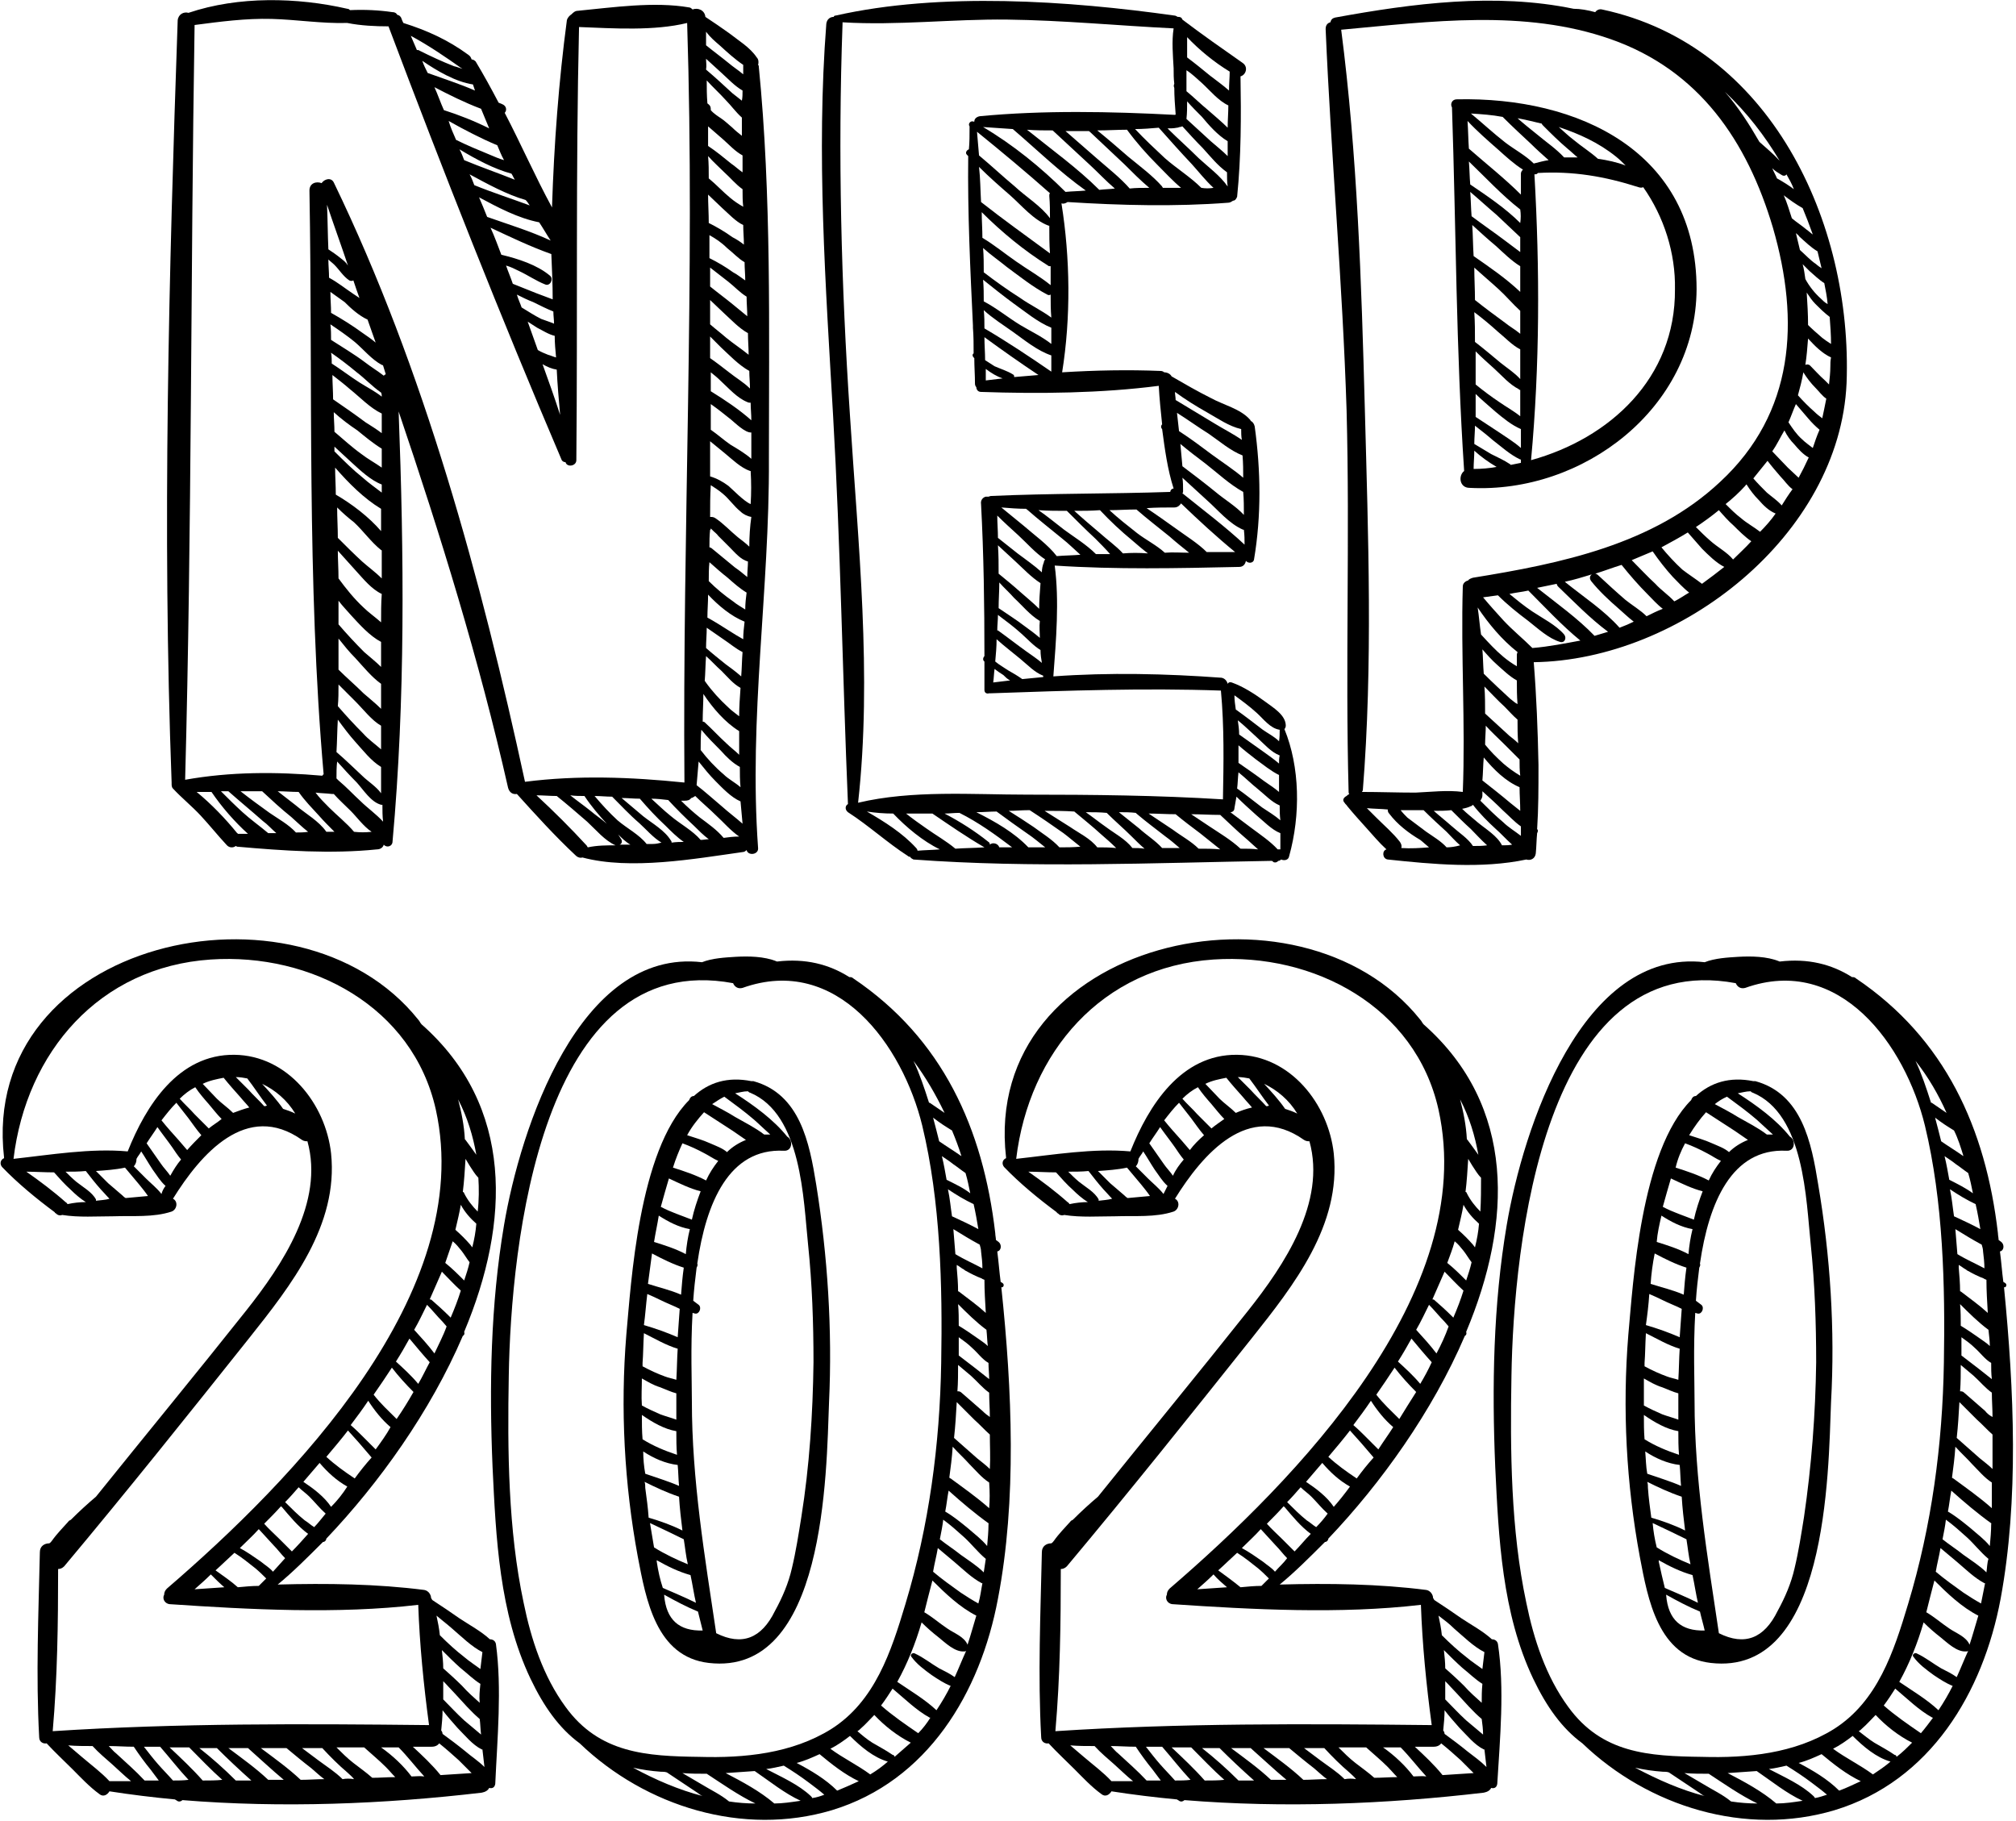 <svg width="155" height="140" viewBox="0 0 155 140" fill="none" xmlns="http://www.w3.org/2000/svg">
<g clip-path="url(#clip0)">
<path d="M98.753 56.052C98.805 56 98.857 55.896 98.857 55.792C98.857 54.961 97.87 54.389 97.247 53.922C96.467 53.35 95.584 52.779 94.701 52.467C94.545 52.415 94.441 52.467 94.389 52.571C94.338 52.363 94.182 52.156 93.922 52.104C89.662 51.792 85.299 51.688 80.987 52C81.195 49.246 81.454 46.182 81.091 43.48C85.818 43.792 90.545 43.688 95.272 43.584C95.584 43.584 95.74 43.376 95.792 43.117C95.948 43.324 96.364 43.324 96.415 43.013C96.987 39.636 96.935 36.156 96.467 32.779C96.415 32.571 96.311 32.415 96.156 32.363C96.156 32.311 96.156 32.311 96.104 32.26C95.376 31.428 94.026 31.117 93.091 30.597C92.052 30.078 91.065 29.506 90.078 28.935C89.974 28.727 89.714 28.623 89.506 28.623C89.454 28.571 89.35 28.519 89.247 28.519C86.753 28.415 84.208 28.467 81.662 28.623C82.338 24.415 82.285 19.844 81.61 15.636C81.766 15.688 81.922 15.636 82.078 15.532C86.182 15.792 90.389 15.896 94.441 15.584C94.597 15.584 94.701 15.48 94.805 15.428C94.961 15.428 95.065 15.273 95.117 15.117C95.428 12.052 95.428 8.935 95.376 5.87C95.792 5.766 96 5.143 95.532 4.831C93.974 3.74 92.415 2.649 90.909 1.506C90.857 1.35 90.753 1.298 90.597 1.298C90.597 1.298 90.597 1.298 90.545 1.298C90.441 1.246 90.389 1.195 90.285 1.195C82.182 0.052 72.311 -0.624 64.26 1.195C64.156 1.195 64.104 1.246 64.104 1.298C63.844 1.298 63.584 1.454 63.532 1.818C62.753 11.844 63.48 21.974 64.052 31.948C64.623 41.922 64.779 51.896 65.195 61.818C64.987 61.922 64.935 62.233 65.195 62.441C66.805 63.48 68.208 64.779 69.818 65.818C69.87 65.87 69.922 65.87 69.974 65.87C70.026 65.974 70.13 66.026 70.234 66.078C79.376 66.753 88.623 66.337 97.766 66.182C97.818 66.182 97.87 66.234 97.922 66.285C98.078 66.337 98.182 66.285 98.285 66.182C98.389 66.182 98.441 66.13 98.493 66.078C98.753 66.182 99.065 66.13 99.117 65.818C100 62.649 99.948 58.961 98.753 56.052ZM98.441 63.065C98.026 62.701 97.506 62.389 97.039 62.078C96.415 61.61 95.792 61.091 95.117 60.623C95.169 60.208 95.169 59.792 95.221 59.376C95.74 59.792 96.208 60.26 96.727 60.675C97.247 61.091 97.766 61.662 98.389 61.922C98.389 62.285 98.389 62.649 98.441 63.065ZM98.338 58.701C97.974 58.389 97.61 58.13 97.247 57.87C96.571 57.402 95.948 56.935 95.272 56.467C95.272 56.104 95.221 55.74 95.169 55.376C95.688 55.792 96.156 56.26 96.675 56.727C97.195 57.194 97.714 57.818 98.389 58.078C98.338 58.285 98.338 58.493 98.338 58.701ZM98.338 59.584C98.338 60 98.338 60.467 98.338 60.883C97.974 60.571 97.558 60.311 97.195 60.052C96.571 59.584 95.896 59.117 95.221 58.649C95.221 58.182 95.221 57.714 95.221 57.298C95.636 57.662 96.104 58.026 96.571 58.389C97.143 58.805 97.714 59.273 98.338 59.584ZM96.623 54.805C97.143 55.273 97.662 56 98.389 56.104C98.389 56.415 98.389 56.675 98.338 56.987C97.974 56.623 97.454 56.363 97.091 56.104C96.415 55.584 95.74 55.065 95.013 54.545C94.961 54.182 94.909 53.818 94.909 53.454C95.48 53.87 96.052 54.285 96.623 54.805ZM81.247 42.753C80.571 41.87 79.532 41.143 78.701 40.415C78.13 39.948 77.558 39.48 76.987 39.013C77.61 39.065 78.285 39.117 78.909 39.117C78.909 39.117 78.909 39.169 78.961 39.169C79.844 39.948 80.779 40.675 81.662 41.402C82.13 41.766 82.597 42.233 83.065 42.649C82.441 42.701 81.87 42.701 81.247 42.753ZM77.506 51.532C77.195 51.324 76.831 51.117 76.519 50.857C76.571 50.285 76.623 49.714 76.623 49.143C77.195 49.662 77.818 50.13 78.441 50.649C79.013 51.117 79.532 51.688 80.208 51.948C80.208 52 80.208 52.052 80.208 52.052C79.688 52.104 79.117 52.156 78.597 52.208C78.234 51.948 77.87 51.74 77.506 51.532ZM77.662 52.311C77.247 52.363 76.779 52.415 76.363 52.467C76.415 52.104 76.415 51.792 76.467 51.428C76.675 51.584 76.883 51.74 77.143 51.896C77.299 52.052 77.454 52.208 77.662 52.311ZM79.896 46.805C79.428 46.337 78.909 45.922 78.441 45.506C77.922 45.039 77.35 44.571 76.779 44.104C76.779 43.376 76.779 42.649 76.727 41.922C77.195 42.337 77.61 42.753 78.078 43.169C78.701 43.74 79.272 44.363 80 44.831C79.948 45.506 79.896 46.182 79.896 46.805ZM79.948 49.039C79.584 48.727 79.169 48.415 78.805 48.156C78.13 47.636 77.454 47.221 76.779 46.753C76.779 46.078 76.831 45.454 76.831 44.779C77.195 45.194 77.61 45.558 77.974 45.974C78.597 46.545 79.169 47.273 79.948 47.74C79.896 48.208 79.948 48.623 79.948 49.039ZM78.545 48.727C79.013 49.143 79.48 49.662 80 49.974C80 50.337 80.052 50.649 80.104 50.961C79.74 50.649 79.272 50.337 78.909 50.078C78.182 49.558 77.454 48.987 76.727 48.467C76.727 48.467 76.727 48.467 76.675 48.467C76.675 48.052 76.727 47.688 76.727 47.273C77.35 47.74 77.974 48.208 78.545 48.727ZM80.104 44C79.532 43.48 78.857 43.013 78.234 42.545C77.714 42.13 77.247 41.766 76.727 41.35C76.727 40.779 76.675 40.208 76.675 39.636C77.195 40.156 77.714 40.623 78.285 41.143C78.961 41.766 79.584 42.493 80.363 43.013C80.311 43.065 80.26 43.117 80.26 43.221C80.156 43.48 80.104 43.74 80.104 44ZM84.26 42.597C83.532 41.87 82.597 41.298 81.818 40.727C81.143 40.208 80.519 39.688 79.844 39.221C80.571 39.273 81.299 39.273 82.026 39.273C82.753 40 83.48 40.727 84.208 41.402C84.571 41.766 84.987 42.182 85.35 42.597C84.987 42.597 84.623 42.597 84.26 42.597ZM86.338 42.545C85.818 41.974 85.143 41.506 84.571 40.987C83.896 40.415 83.221 39.844 82.597 39.273C83.272 39.273 83.896 39.273 84.571 39.221C85.35 40.052 86.182 40.831 87.065 41.558C87.428 41.87 87.844 42.233 88.26 42.545C87.584 42.493 86.961 42.493 86.338 42.545ZM89.558 42.493C88.935 41.922 88.104 41.506 87.428 40.987C86.701 40.415 85.974 39.844 85.299 39.221C85.974 39.221 86.649 39.169 87.376 39.169C88.208 39.896 89.091 40.571 89.922 41.246C90.389 41.662 90.909 42.078 91.428 42.493C90.805 42.493 90.182 42.441 89.558 42.493ZM95.688 41.87C94.182 40.467 92.519 39.221 90.909 37.922C90.961 37.87 90.961 37.818 90.961 37.766C90.961 37.402 90.961 37.039 90.909 36.727C91.532 37.298 92.156 37.87 92.779 38.441C93.662 39.221 94.493 40.26 95.584 40.727H95.636C95.688 41.143 95.688 41.506 95.688 41.87ZM95.636 39.584C95.013 38.909 94.13 38.389 93.454 37.818C92.623 37.143 91.74 36.467 90.909 35.844C90.857 35.273 90.805 34.701 90.753 34.13C91.376 34.649 92.052 35.169 92.675 35.636C93.61 36.363 94.545 37.246 95.584 37.818C95.636 38.389 95.636 38.961 95.636 39.584ZM95.584 36.727C94.857 36.104 93.974 35.532 93.195 34.961C92.363 34.337 91.532 33.714 90.649 33.143C90.597 32.675 90.545 32.208 90.493 31.74C91.325 32.26 92.104 32.831 92.935 33.35C93.766 33.922 94.597 34.649 95.532 35.013C95.584 35.636 95.584 36.156 95.584 36.727ZM92.779 31.688C93.61 32.156 94.493 32.779 95.428 32.987C95.428 33.246 95.428 33.558 95.48 33.818C94.805 33.35 94.078 32.987 93.402 32.571L90.389 30.753C90.389 30.545 90.338 30.337 90.338 30.13C91.117 30.701 91.948 31.221 92.779 31.688ZM90.805 38.701C92.156 40 93.506 41.246 94.961 42.441C94.234 42.441 93.506 42.441 92.779 42.441C92.104 41.766 91.169 41.194 90.389 40.623C89.662 40.104 88.935 39.584 88.156 39.065C88.883 39.013 89.61 39.013 90.285 39.013C90.545 39.013 90.701 38.857 90.805 38.701ZM81.922 14.753C80.052 12.883 77.87 11.117 75.584 9.766C76.311 9.818 77.091 9.87 77.87 9.922C79.688 11.48 81.506 13.246 83.48 14.649C82.961 14.701 82.441 14.701 81.922 14.753ZM76.467 28.156C76.208 28 76 27.844 75.74 27.688C75.74 27.117 75.688 26.545 75.688 25.922C77.039 26.909 78.441 27.896 79.844 28.831C79.221 28.883 78.597 28.935 77.974 28.987C77.974 28.883 77.974 28.831 77.87 28.779C77.454 28.519 76.935 28.363 76.467 28.156ZM77.091 29.091C76.623 29.143 76.208 29.195 75.792 29.247C75.792 28.935 75.792 28.623 75.792 28.363C76.208 28.675 76.623 28.935 77.091 29.091ZM75.688 25.247C75.688 24.779 75.688 24.311 75.636 23.844C76.311 24.467 77.143 24.987 77.87 25.506C78.753 26.13 79.74 26.961 80.831 27.324C80.831 27.74 80.831 28.156 80.831 28.571C79.169 27.428 77.454 26.285 75.688 25.247ZM80.727 16.779C80.052 15.844 78.857 15.117 78.026 14.337C77.091 13.558 76.208 12.727 75.272 11.948C75.221 11.324 75.169 10.753 75.117 10.13C77.039 11.688 78.909 13.246 80.727 14.857C80.675 14.909 80.675 14.961 80.675 15.065C80.727 15.688 80.727 16.207 80.727 16.779ZM77.662 15.013C78.545 15.792 79.48 16.935 80.623 17.35H80.675C80.675 18.078 80.675 18.805 80.727 19.48C78.961 18.182 77.143 16.883 75.428 15.532C75.376 14.649 75.376 13.714 75.272 12.831C76.052 13.61 76.883 14.337 77.662 15.013ZM80.571 20.415C80.623 20.467 80.675 20.467 80.779 20.467C80.779 20.935 80.779 21.454 80.779 21.922C79.948 21.247 79.013 20.727 78.13 20.104C77.299 19.532 76.415 18.805 75.532 18.285C75.532 17.61 75.48 16.987 75.48 16.311C77.039 17.87 78.753 19.273 80.571 20.415ZM77.402 20.519C78.389 21.247 79.428 22.078 80.519 22.649C80.623 22.701 80.675 22.701 80.779 22.649C80.779 23.221 80.779 23.844 80.831 24.415C80.052 23.844 79.169 23.428 78.441 22.909C77.454 22.285 76.519 21.61 75.636 20.935C75.636 20.311 75.636 19.688 75.584 19.065C76.156 19.584 76.831 20.052 77.402 20.519ZM77.922 23.324C78.805 23.948 79.792 24.779 80.831 25.195C80.831 25.61 80.831 26.026 80.831 26.441C80.104 25.87 79.221 25.454 78.441 24.987C77.506 24.415 76.623 23.688 75.636 23.169C75.636 22.597 75.636 22.078 75.584 21.506C76.363 22.13 77.143 22.753 77.922 23.324ZM84.519 14.597C82.857 12.935 80.831 11.48 78.961 9.974C79.636 10.026 80.26 10.026 80.935 10.026C81.87 10.909 82.857 11.792 83.792 12.675C84.415 13.246 85.039 13.922 85.714 14.493C85.35 14.545 84.935 14.545 84.519 14.597ZM86.857 14.493C86.13 13.662 85.195 12.935 84.363 12.207C83.532 11.48 82.753 10.805 81.922 10.078C82.545 10.078 83.117 10.078 83.74 10.078C83.74 10.13 83.792 10.13 83.792 10.13C84.675 10.961 85.558 11.792 86.441 12.623C87.065 13.246 87.688 13.87 88.364 14.441C87.844 14.441 87.325 14.441 86.857 14.493ZM89.402 14.441C89.402 14.389 89.35 14.389 89.35 14.337C88.623 13.506 87.636 12.779 86.753 12.052C85.974 11.376 85.195 10.701 84.363 10.026C85.143 10.026 85.922 9.974 86.649 9.974C87.376 10.961 88.156 11.844 89.039 12.727C89.558 13.246 90.182 13.922 90.805 14.441C90.338 14.441 89.87 14.441 89.402 14.441ZM92.363 14.441C91.532 13.61 90.441 12.935 89.558 12.156C88.779 11.428 88 10.701 87.272 9.922C87.896 9.922 88.467 9.87 89.091 9.818C89.922 10.753 90.753 11.688 91.636 12.623C92.156 13.194 92.675 13.87 93.299 14.441C92.987 14.493 92.675 14.493 92.363 14.441ZM92.156 12.156C91.376 11.376 90.545 10.649 89.766 9.87C90.026 9.87 90.234 9.87 90.493 9.818C90.597 9.818 90.649 9.766 90.701 9.766C90.805 9.766 90.857 9.714 90.909 9.714C91.428 10.286 91.948 10.857 92.467 11.376C93.039 12 93.61 12.727 94.338 13.246C94.338 13.61 94.338 13.974 94.389 14.337C93.818 13.506 92.883 12.831 92.156 12.156ZM92.415 6.389C93.039 6.961 93.662 7.74 94.441 8.104C94.441 8.675 94.389 9.246 94.389 9.818C93.922 9.35 93.35 8.883 92.883 8.467C92.311 8 91.792 7.48 91.221 7.013C91.221 6.493 91.221 5.922 91.221 5.402C91.636 5.662 92 6.026 92.415 6.389ZM94.389 10.857C94.389 11.22 94.389 11.584 94.389 12C93.974 11.584 93.506 11.22 93.091 10.857C92.467 10.286 91.844 9.714 91.221 9.143C91.272 8.675 91.272 8.259 91.272 7.792C91.636 8.208 92 8.571 92.415 8.987C92.935 9.61 93.61 10.389 94.389 10.857ZM94.545 5.506C94.545 5.974 94.493 6.441 94.493 6.961C94.026 6.545 93.506 6.182 93.039 5.818C92.467 5.35 91.896 4.883 91.272 4.415C91.272 3.896 91.272 3.376 91.272 2.857C92.208 3.844 93.35 4.779 94.545 5.506ZM65.35 31.948C64.675 21.87 64.415 11.896 64.779 1.818C64.779 1.766 64.779 1.714 64.779 1.714C68.987 1.974 73.247 1.454 77.454 1.506C81.714 1.558 85.974 1.974 90.234 2.182C90.078 3.169 90.182 4.259 90.234 5.246C90.234 5.662 90.234 6.026 90.285 6.441C90.234 6.545 90.234 6.649 90.285 6.753C90.285 7.428 90.338 8.104 90.389 8.779C90.389 8.779 90.389 8.831 90.338 8.831C85.402 8.571 80.208 8.467 75.325 8.935C75.065 8.987 74.909 9.143 74.909 9.35H74.857C74.649 9.246 74.389 9.506 74.545 9.714C74.545 9.766 74.545 9.766 74.545 9.818C74.545 10.389 74.545 10.961 74.493 11.48C74.338 11.532 74.182 11.74 74.338 11.896C74.389 11.948 74.441 12 74.441 12C74.389 16.363 74.597 20.675 74.805 25.039C74.805 25.091 74.805 25.143 74.805 25.195C74.857 25.87 74.857 26.493 74.857 27.169C74.753 27.221 74.753 27.376 74.857 27.48C74.857 27.48 74.857 27.48 74.909 27.532C74.909 28.207 74.961 28.831 74.961 29.506C74.961 29.61 75.013 29.714 75.065 29.766C75.065 29.922 75.169 30.13 75.428 30.13C79.896 30.285 84.675 30.233 89.091 29.662C89.143 30.649 89.247 31.636 89.35 32.623C89.247 32.727 89.247 32.883 89.35 32.987C89.558 34.545 89.766 36.104 90.234 37.558C90.078 37.558 89.974 37.714 89.974 37.818C85.402 37.974 80.779 37.922 76.208 38.13C76.104 38.13 76.052 38.182 76 38.182C75.948 38.182 75.896 38.182 75.844 38.182H75.792C75.584 38.233 75.376 38.441 75.428 38.753C75.636 42.649 75.688 46.545 75.688 50.441C75.584 50.545 75.532 50.753 75.688 50.857C75.688 51.584 75.688 52.311 75.688 53.039C75.688 53.298 75.896 53.35 76.052 53.298C76.104 53.298 76.156 53.298 76.208 53.298C82.13 53.091 87.948 52.883 93.87 53.091C94.13 55.896 94.078 58.649 94.026 61.454C89.039 61.143 84 61.091 78.961 61.091C74.753 61.091 70.13 60.727 65.974 61.714C67.065 51.948 65.974 41.766 65.35 31.948ZM70.545 65.402C70.545 65.35 70.493 65.246 70.441 65.195C69.402 64.052 68 63.169 66.649 62.389C67.325 62.493 68 62.545 68.675 62.545C69.662 63.584 70.961 64.675 72.26 65.298C71.688 65.35 71.117 65.35 70.545 65.402ZM73.454 65.246C72.779 64.675 71.948 64.207 71.221 63.688C70.701 63.324 70.182 62.961 69.662 62.545C70.338 62.545 71.013 62.545 71.688 62.545C72.987 63.428 74.338 64.363 75.688 65.143C74.909 65.195 74.182 65.195 73.454 65.246ZM76.831 65.143C76.779 64.987 76.623 64.831 76.363 64.831C76.26 64.831 76.156 64.883 76.104 64.935C76.104 64.883 76.104 64.779 76 64.727C74.961 63.896 73.818 63.169 72.623 62.545C72.987 62.545 73.35 62.493 73.766 62.493C75.221 63.221 76.519 64.156 77.818 65.143C77.506 65.143 77.195 65.143 76.831 65.143ZM79.065 65.143C77.974 64 76.519 63.169 75.065 62.441C75.584 62.441 76.104 62.389 76.623 62.389C77.402 62.961 78.182 63.532 79.013 64.104C79.48 64.415 79.896 64.779 80.363 65.143C79.844 65.143 79.428 65.143 79.065 65.143ZM81.454 65.143C80.883 64.519 80.104 64.052 79.48 63.584C78.857 63.169 78.234 62.753 77.558 62.337C78.078 62.337 78.545 62.285 79.065 62.285C79.117 62.285 79.169 62.285 79.169 62.285C80.052 62.857 80.883 63.428 81.766 64.052C82.182 64.363 82.597 64.727 83.065 65.091C82.493 65.143 81.974 65.143 81.454 65.143ZM84.363 65.143C83.844 64.467 82.961 64.052 82.285 63.584C81.61 63.169 80.987 62.753 80.311 62.337C81.091 62.337 81.818 62.337 82.597 62.389C83.272 62.961 84 63.532 84.675 64.156C85.039 64.467 85.454 64.831 85.818 65.195C85.299 65.143 84.831 65.143 84.363 65.143ZM87.065 65.195C86.545 64.519 85.662 64.052 85.039 63.584C84.519 63.221 84 62.805 83.48 62.441C84 62.441 84.571 62.441 85.091 62.493C85.714 63.117 86.389 63.688 87.013 64.311C87.325 64.623 87.636 64.935 88 65.246C87.688 65.195 87.376 65.195 87.065 65.195ZM89.35 65.195C88.831 64.623 88.156 64.207 87.584 63.688C87.065 63.273 86.545 62.857 86.026 62.441C86.441 62.441 86.909 62.441 87.325 62.493L87.376 62.545C88.104 63.169 88.883 63.74 89.61 64.311C89.974 64.571 90.338 64.883 90.701 65.195C90.285 65.195 89.818 65.195 89.35 65.195ZM92.156 65.246C91.584 64.675 90.805 64.26 90.182 63.792C89.558 63.376 88.935 62.961 88.311 62.545C88.987 62.545 89.714 62.597 90.389 62.597C91.013 63.117 91.636 63.584 92.26 64.052C92.779 64.467 93.299 64.883 93.818 65.298C93.247 65.246 92.727 65.246 92.156 65.246ZM95.376 65.246C94.649 64.571 93.766 64.052 92.987 63.532C92.519 63.221 92.052 62.909 91.584 62.597C92.311 62.597 93.039 62.649 93.818 62.649C94.441 63.221 95.065 63.844 95.74 64.415C96.052 64.675 96.363 64.987 96.727 65.298C96.26 65.246 95.844 65.246 95.376 65.246ZM98.441 65.298C98.389 65.298 98.338 65.298 98.234 65.298C97.662 64.675 96.883 64.156 96.26 63.688C95.688 63.273 95.169 62.857 94.597 62.441C94.753 62.441 94.909 62.337 94.909 62.13C94.961 61.87 95.013 61.558 95.065 61.246C95.532 61.714 96.052 62.182 96.571 62.649C97.143 63.117 97.766 63.792 98.441 64.052C98.441 64.467 98.441 64.883 98.441 65.298Z" fill="black"/>
<path d="M58.337 5.091C58.337 5.039 58.337 5.039 58.285 4.987C58.337 4.831 58.337 4.571 58.182 4.415C57.662 3.636 56.779 3.117 56.052 2.545C55.48 2.13 54.857 1.714 54.234 1.299C54.182 0.779 53.662 0.571 53.247 0.727C53.195 0.675 53.091 0.571 52.987 0.571C50.285 0.104 47.117 0.571 44.415 0.831C44.208 0.831 44.052 0.987 43.948 1.091C43.792 1.195 43.636 1.351 43.584 1.558C42.961 6.234 42.597 11.065 42.441 15.948C41.143 13.558 40.052 11.065 38.805 8.675C38.961 8.519 38.961 8.208 38.701 8.052C38.597 8 38.493 7.948 38.337 7.896C37.766 6.805 37.195 5.766 36.571 4.727C36.467 4.623 36.364 4.571 36.26 4.571C36.208 4.415 36.156 4.312 36 4.208C34.441 3.065 32.831 2.338 31.013 1.766C30.961 1.662 30.909 1.558 30.857 1.402C30.805 1.247 30.649 1.143 30.545 1.143C30.493 1.039 30.389 0.935 30.182 0.935C29.143 0.779 28 0.727 26.909 0.779C26.857 0.727 26.805 0.675 26.701 0.675C22.857 -0.208 18.337 -0.312 14.493 0.987C14.13 0.883 13.714 1.091 13.662 1.558C12.987 21.039 12.467 40.675 13.195 60.156C13.195 60.208 13.195 60.208 13.195 60.26C13.195 60.364 13.195 60.519 13.299 60.623C13.974 61.35 14.753 61.974 15.428 62.701C16.104 63.428 16.727 64.208 17.402 64.935C17.61 65.195 17.922 65.195 18.13 65.039C18.182 65.039 18.182 65.091 18.234 65.091C21.766 65.403 25.454 65.662 28.987 65.299C29.247 65.299 29.454 65.143 29.506 64.935C29.714 65.195 30.182 65.091 30.182 64.675C31.169 53.818 31.065 42.597 30.649 31.636C33.87 41.143 36.831 50.701 39.065 60.571C39.169 60.935 39.428 61.091 39.74 61.039C41.195 62.649 42.649 64.26 44.26 65.766C44.415 65.922 44.623 65.974 44.779 65.922C48.467 66.909 53.402 66.026 57.091 65.506C57.247 65.506 57.35 65.403 57.402 65.35C57.506 65.818 58.337 65.714 58.285 65.195C57.558 55.117 59.169 45.35 59.117 35.325C59.117 25.402 59.325 15.013 58.337 5.091ZM54.078 53.35C54.805 54.441 55.74 55.532 56.831 56.208C56.831 56.831 56.831 57.403 56.831 58.026C56.519 57.714 56.156 57.454 55.844 57.143C55.273 56.623 54.753 56.052 54.182 55.532C54.13 55.48 54.078 55.48 54.026 55.48C54.026 54.753 54.078 54.026 54.078 53.35ZM53.922 56.104C54.389 56.675 54.909 57.195 55.428 57.714C55.844 58.182 56.312 58.649 56.883 58.961C56.883 59.48 56.883 60 56.935 60.519C56.519 60.156 56 59.896 55.636 59.532C54.961 58.961 54.389 58.337 53.87 57.662C53.87 57.143 53.87 56.623 53.922 56.104ZM56.831 55.065C56.571 54.857 56.26 54.649 56 54.389C55.325 53.766 54.753 53.143 54.234 52.416C54.234 52.364 54.182 52.364 54.182 52.364C54.234 51.74 54.234 51.117 54.285 50.441C54.701 50.805 55.065 51.221 55.48 51.584C55.948 52.052 56.364 52.571 56.935 52.883C56.883 53.61 56.831 54.337 56.831 55.065ZM55.792 51.065C55.273 50.649 54.753 50.234 54.285 49.818C54.285 49.299 54.337 48.779 54.337 48.26C54.805 48.571 55.221 48.883 55.688 49.195C56.156 49.506 56.571 49.87 57.091 50.13C57.039 50.753 57.039 51.377 56.987 52C56.571 51.636 56.156 51.325 55.792 51.065ZM54.285 4.519C54.701 4.883 55.065 5.247 55.48 5.61C56 6.078 56.467 6.597 57.091 6.961C57.091 7.221 57.091 7.48 57.039 7.74C56.779 7.532 56.571 7.376 56.312 7.169C55.636 6.545 54.961 5.922 54.285 5.351C54.337 5.039 54.285 4.779 54.285 4.519ZM54.337 6.182C54.805 6.701 55.325 7.169 55.792 7.688C56.208 8.104 56.571 8.623 57.039 9.039C57.039 9.506 57.039 9.974 57.039 10.441C56.779 10.234 56.519 10.026 56.312 9.818C56 9.558 55.74 9.299 55.428 9.091C55.273 8.987 54.857 8.727 54.649 8.467C54.649 8.364 54.649 8.26 54.597 8.156C54.545 8.052 54.441 8 54.389 7.948C54.337 7.325 54.337 6.753 54.337 6.182ZM55.636 10.753C56.104 11.169 56.519 11.636 57.091 11.948C57.091 12.364 57.091 12.779 57.091 13.247C56.779 13.039 56.519 12.779 56.208 12.571C55.636 12.104 55.065 11.636 54.441 11.221C54.441 10.701 54.441 10.182 54.441 9.714C54.805 10.026 55.221 10.389 55.636 10.753ZM55.688 13.247C56.156 13.662 56.571 14.182 57.091 14.545C57.091 15.013 57.091 15.48 57.143 15.896C56.779 15.688 56.467 15.48 56.156 15.221C55.584 14.753 55.065 14.182 54.493 13.714C54.493 13.143 54.493 12.571 54.441 12C54.857 12.467 55.273 12.831 55.688 13.247ZM55.532 16C56 16.415 56.571 17.039 57.143 17.299C57.143 17.818 57.195 18.286 57.195 18.805C56.935 18.597 56.623 18.39 56.312 18.234C55.74 17.818 55.117 17.454 54.493 17.143C54.493 16.415 54.441 15.688 54.441 14.961C54.805 15.325 55.221 15.688 55.532 16ZM55.896 19.065C56.364 19.428 56.779 19.896 57.247 20.156C57.247 20.623 57.298 21.091 57.298 21.558C56.987 21.351 56.675 21.091 56.364 20.935C55.792 20.519 55.169 20.156 54.545 19.844C54.545 19.273 54.545 18.649 54.545 18.078C55.013 18.337 55.48 18.649 55.896 19.065ZM56 21.662C56.467 22.026 56.883 22.493 57.402 22.805C57.402 23.325 57.454 23.844 57.454 24.312C57.091 24 56.675 23.688 56.312 23.377C55.74 22.909 55.169 22.493 54.597 22.026C54.597 21.558 54.597 21.039 54.597 20.571C55.065 20.935 55.532 21.299 56 21.662ZM55.636 24.052C56.208 24.571 56.831 25.247 57.506 25.61C57.506 26.182 57.558 26.701 57.558 27.273C56.987 26.805 56.415 26.441 55.844 25.974C55.428 25.61 55.013 25.299 54.597 24.935C54.597 24.312 54.597 23.688 54.597 23.065L55.636 24.052ZM55.428 26.701C56.104 27.325 56.779 28.052 57.61 28.519C57.61 28.987 57.662 29.402 57.662 29.87C57.195 29.402 56.571 29.039 56.052 28.623C55.584 28.26 55.117 27.896 54.597 27.532C54.597 26.961 54.597 26.441 54.597 25.87C54.909 26.182 55.169 26.441 55.428 26.701ZM55.428 29.299C56.052 29.87 56.675 30.597 57.454 30.909C57.558 30.961 57.61 30.961 57.714 30.961C57.714 31.428 57.766 31.844 57.766 32.312C56.831 31.48 55.74 30.753 54.649 30.078C54.649 29.61 54.649 29.091 54.649 28.623C54.909 28.831 55.169 29.039 55.428 29.299ZM56.208 32.26C56.467 32.467 57.298 33.299 57.766 33.247C57.766 33.922 57.766 34.597 57.766 35.273C57.298 34.857 56.675 34.493 56.156 34.182C55.636 33.818 55.169 33.403 54.649 33.039C54.649 32.364 54.649 31.74 54.649 31.065C55.169 31.428 55.688 31.844 56.208 32.26ZM55.325 3.48C55.896 4 56.519 4.571 57.143 4.987V5.039C57.143 5.247 57.143 5.506 57.143 5.714C56.779 5.402 56.364 5.143 56 4.831C55.428 4.364 54.857 3.948 54.285 3.48C54.285 3.117 54.285 2.805 54.285 2.441C54.597 2.857 54.961 3.169 55.325 3.48ZM43.065 31.896C42.649 30.597 42.182 29.299 41.714 28C42.078 28.208 42.441 28.363 42.805 28.416C42.857 29.558 42.961 30.701 43.065 31.896ZM42.753 27.48C42.545 27.428 42.337 27.325 42.13 27.273C41.87 27.169 41.61 27.065 41.35 26.909C41.091 26.182 40.831 25.454 40.571 24.727C40.831 24.883 41.039 25.039 41.298 25.195C41.714 25.402 42.182 25.714 42.649 25.818C42.649 26.39 42.701 26.909 42.753 27.48ZM42.597 24.883C42.234 24.727 41.87 24.623 41.61 24.519C41.091 24.26 40.623 23.948 40.104 23.636C40 23.325 39.844 23.013 39.74 22.649C40.156 22.857 40.571 23.065 40.987 23.221C41.506 23.48 42.026 23.74 42.545 23.948C42.545 24.26 42.597 24.571 42.597 24.883ZM42.493 23.013C42.078 22.857 41.662 22.701 41.247 22.545C40.623 22.286 40.052 22.078 39.428 21.818C39.273 21.351 39.065 20.883 38.909 20.415C39.273 20.519 39.584 20.675 39.896 20.831C40.571 21.143 41.247 21.61 41.922 21.87C42.285 22.026 42.597 21.454 42.285 21.195C41.298 20.363 39.844 19.896 38.545 19.584C38.285 18.909 38.026 18.182 37.714 17.506C39.273 18.234 40.779 18.961 42.389 19.532C42.441 20.675 42.493 21.87 42.493 23.013ZM42.337 18.493C40.779 17.766 39.065 17.247 37.454 16.675C37.247 16.156 37.039 15.636 36.831 15.169C38.285 15.948 39.844 16.779 41.454 17.091C41.766 17.558 42.026 18.026 42.337 18.493ZM40.727 15.792C39.325 15.273 37.87 14.805 36.467 14.234C36.364 13.974 36.26 13.662 36.104 13.402C37.454 14.13 38.961 14.961 40.415 15.377C40.519 15.48 40.623 15.636 40.727 15.792ZM39.325 13.351C39.428 13.506 39.48 13.662 39.584 13.818C38.285 13.299 36.935 12.831 35.688 12.312C35.584 12.052 35.48 11.74 35.325 11.48C36.623 12.26 37.974 12.987 39.325 13.351ZM38.753 12.312C38.389 12.208 38.026 12.052 37.662 11.896C36.779 11.532 35.896 11.169 35.065 10.753C34.857 10.286 34.649 9.818 34.493 9.299C35.688 9.974 36.987 10.649 38.234 11.169C38.389 11.532 38.545 11.948 38.753 12.312ZM36.987 8.364C37.195 8.883 37.402 9.351 37.61 9.87C36.467 9.299 35.273 8.831 34.13 8.467C33.87 7.896 33.662 7.273 33.402 6.701C34.493 7.273 35.74 7.896 36.987 8.364ZM36.364 6.493C36.415 6.649 36.467 6.805 36.519 6.961C35.325 6.441 34.026 6.026 32.883 5.61C32.727 5.299 32.571 4.987 32.467 4.675C33.61 5.454 35.013 6.286 36.364 6.493ZM35.48 5.247C35.532 5.247 35.532 5.299 35.584 5.299C35.377 5.247 35.169 5.143 34.909 5.091C33.974 4.727 33.091 4.312 32.26 3.896C32.208 3.844 32.104 3.844 32.052 3.844C31.896 3.48 31.74 3.117 31.584 2.753C32.935 3.48 34.234 4.364 35.48 5.247ZM18.285 64.104C18.285 64.104 18.285 64.052 18.234 64.052C17.351 62.961 16.26 61.818 15.117 60.883C15.48 60.883 15.896 60.883 16.26 60.883C17.039 62.026 18.026 63.169 19.065 64.104C18.857 64.104 18.597 64.104 18.285 64.104ZM20.623 64.052C19.948 63.48 19.273 63.013 18.649 62.441C18.078 61.922 17.558 61.403 16.987 60.831C17.195 60.831 17.351 60.831 17.558 60.831C18.441 61.61 19.325 62.337 20.208 63.117C20.571 63.377 20.883 63.74 21.247 64.052C21.039 64.052 20.831 64.052 20.623 64.052ZM22.753 64C22.182 63.377 21.402 62.961 20.727 62.493C20 61.974 19.221 61.403 18.493 60.831C19.065 60.831 19.584 60.831 20.156 60.831C20.883 61.506 21.61 62.182 22.389 62.805C22.805 63.169 23.221 63.584 23.688 63.948C23.377 64 23.065 64 22.753 64ZM25.091 63.948C24.519 63.117 23.48 62.545 22.753 61.922C22.285 61.558 21.818 61.195 21.351 60.831C21.87 60.831 22.441 60.883 22.961 60.883C23.428 61.558 24 62.13 24.519 62.701C24.883 63.117 25.299 63.532 25.714 63.948C25.454 63.948 25.247 63.948 25.091 63.948ZM27.221 63.948C26.649 63.273 25.922 62.701 25.299 62.078C24.935 61.714 24.571 61.35 24.26 60.935C24.675 60.987 25.091 60.987 25.506 61.039C25.558 61.039 25.61 61.039 25.662 61.039C26.078 61.506 26.545 61.922 26.961 62.337C27.428 62.805 27.948 63.532 28.571 63.948C28.104 64 27.688 64 27.221 63.948ZM27.169 22.597C26.545 22.182 25.974 21.714 25.299 21.351C25.299 20.883 25.247 20.416 25.247 19.948C25.402 20.104 25.558 20.208 25.714 20.363C26.078 20.727 26.389 21.247 26.857 21.558C26.961 21.61 27.065 21.61 27.169 21.558C27.325 22.026 27.48 22.493 27.636 22.909C27.48 22.805 27.325 22.701 27.169 22.597ZM28.26 24.571C28.467 25.143 28.675 25.766 28.883 26.337C28.571 26.078 28.208 25.818 27.896 25.61C27.117 25.039 26.285 24.519 25.454 24.052C25.454 23.532 25.402 22.961 25.402 22.441C25.766 22.701 26.13 22.961 26.493 23.221C26.961 23.688 27.584 24.26 28.26 24.571ZM26.182 19.844C25.87 19.584 25.558 19.377 25.247 19.169C25.195 18.026 25.195 16.883 25.143 15.74C25.662 17.299 26.234 18.857 26.753 20.415C26.597 20.156 26.389 20 26.182 19.844ZM27.48 33.091C28.052 33.558 28.675 34.078 29.351 34.493C29.351 34.961 29.351 35.48 29.351 35.948C28.831 35.584 28.26 35.273 27.792 34.909C27.065 34.389 26.389 33.766 25.714 33.195C25.714 32.675 25.662 32.208 25.662 31.688C26.234 32.208 26.857 32.675 27.48 33.091ZM25.61 30.701C25.61 30.078 25.558 29.454 25.558 28.831C26.026 29.195 26.493 29.558 26.909 29.922C27.688 30.545 28.467 31.377 29.351 31.792C29.351 32.312 29.351 32.831 29.351 33.299C28.935 32.987 28.519 32.727 28.104 32.467C27.273 31.844 26.441 31.273 25.61 30.701ZM27.065 35.584C27.688 36.156 28.519 36.935 29.351 37.247C29.351 37.454 29.351 37.662 29.351 37.87C28.883 37.506 28.363 37.143 27.896 36.727C27.117 36.104 26.441 35.428 25.714 34.701C25.714 34.597 25.714 34.441 25.714 34.337C26.182 34.753 26.597 35.169 27.065 35.584ZM29.299 39.117C29.299 39.688 29.299 40.26 29.299 40.831C28.363 39.74 27.065 38.753 25.818 38.026C25.818 37.35 25.766 36.623 25.766 35.948C26.805 37.143 28 38.337 29.299 39.117ZM26.026 49.091C26.441 49.61 26.857 50.13 27.325 50.597C27.948 51.273 28.571 52.052 29.299 52.571C29.299 53.195 29.299 53.87 29.299 54.493C28.883 54.078 28.363 53.662 27.948 53.299C27.325 52.675 26.649 52.104 26.026 51.48C26.026 50.701 26.026 49.87 26.026 49.091ZM26.026 46.182C26.337 46.597 26.701 46.961 27.013 47.325C27.636 48 28.415 48.883 29.299 49.35C29.299 49.974 29.299 50.649 29.299 51.273C28.883 50.857 28.415 50.493 28 50.13C27.325 49.454 26.649 48.727 26.026 48C26.026 47.377 26.026 46.805 26.026 46.182ZM29.299 47.844C28.831 47.428 28.311 47.065 27.948 46.701C27.221 46.026 26.597 45.247 26.026 44.467C26.026 43.74 25.974 43.013 25.974 42.337C26.441 42.857 26.909 43.377 27.377 43.896C27.948 44.519 28.571 45.299 29.351 45.662C29.299 46.389 29.299 47.117 29.299 47.844ZM26.026 52.623C26.441 53.039 26.909 53.506 27.325 53.922C27.948 54.545 28.571 55.377 29.299 55.792C29.299 56.416 29.299 56.987 29.299 57.61C28.831 57.195 28.311 56.831 27.948 56.416C27.273 55.74 26.597 55.013 25.974 54.286C26.026 53.766 26.026 53.195 26.026 52.623ZM27.221 40.156C27.948 40.831 28.519 41.662 29.299 42.286C29.299 42.286 29.351 42.286 29.351 42.337C29.351 43.065 29.351 43.74 29.351 44.467C28.883 44 28.311 43.584 27.844 43.169C27.221 42.597 26.597 41.974 25.974 41.35C25.974 40.571 25.922 39.792 25.922 39.013C26.337 39.428 26.753 39.792 27.221 40.156ZM25.974 55.325C26.389 55.896 26.857 56.519 27.325 57.039C27.896 57.662 28.519 58.493 29.299 58.961C29.299 59.636 29.299 60.312 29.299 60.987C28.935 60.467 28.26 60.052 27.844 59.636C27.169 59.013 26.545 58.389 25.87 57.818C25.922 56.987 25.922 56.156 25.974 55.325ZM29.351 30.493C28.831 30.078 28.208 29.766 27.636 29.402C26.909 28.935 26.234 28.416 25.506 27.948C25.506 27.688 25.506 27.377 25.454 27.117C26.13 27.584 26.805 28.104 27.428 28.623C28.052 29.091 28.623 29.714 29.299 30.182C29.351 30.286 29.351 30.39 29.351 30.493ZM27.74 61.61C27.169 61.091 26.649 60.519 26.026 60C25.974 59.948 25.922 59.896 25.87 59.844C25.87 59.428 25.87 58.961 25.922 58.545C26.389 59.065 26.909 59.636 27.428 60.156C27.948 60.727 28.519 61.662 29.299 61.87C29.351 61.87 29.402 61.87 29.402 61.87C29.402 62.286 29.402 62.753 29.454 63.169C28.935 62.597 28.208 62.078 27.74 61.61ZM29.506 28.883C29.039 28.519 28.519 28.208 28.052 27.844C27.221 27.221 26.337 26.701 25.454 26.13C25.454 25.714 25.454 25.351 25.402 24.935C26.026 25.351 26.701 25.818 27.273 26.286C27.948 26.857 28.571 27.636 29.351 28.052C29.402 28.052 29.402 28.052 29.454 28.104C29.506 28.312 29.61 28.571 29.662 28.779C29.61 28.779 29.558 28.831 29.506 28.883ZM25.662 14.026C25.454 13.61 24.935 13.766 24.727 14.078C24.311 13.922 23.792 14.078 23.792 14.649C24.052 29.558 23.584 44.727 24.883 59.532C24.831 59.532 24.831 59.584 24.779 59.636C21.247 59.325 17.714 59.325 14.234 59.948C14.753 40.623 14.649 21.247 14.961 1.922C16.935 1.662 18.909 1.402 20.883 1.454C22.805 1.506 24.727 1.818 26.649 1.766H26.701C27.74 1.974 28.883 2.026 29.87 2.026C34.078 13.195 38.493 24.363 43.169 35.325C43.221 35.48 43.377 35.532 43.48 35.532C43.584 35.948 44.312 35.844 44.312 35.377C44.415 24.26 44.26 13.195 44.519 2.078C47.169 2.182 50.285 2.389 52.831 1.766C53.454 21.247 52.467 40.727 52.623 60.156H52.571C48.519 59.74 44.415 59.584 40.364 60.104C36.987 44.519 32.623 28.416 25.662 14.026ZM44.935 61.195C45.454 61.974 46.026 62.649 46.649 63.325C46.234 62.961 45.766 62.649 45.402 62.337C44.883 61.922 44.364 61.558 43.844 61.143C44.208 61.195 44.571 61.195 44.935 61.195ZM45.195 65.143C45.143 65.091 45.143 65.039 45.091 64.987C43.896 63.688 42.597 62.389 41.247 61.143C41.766 61.143 42.285 61.195 42.805 61.195C43.584 61.818 44.364 62.493 45.143 63.169C45.818 63.792 46.493 64.623 47.325 64.987C47.325 64.987 47.325 64.987 47.376 64.987C46.649 64.987 45.922 64.987 45.195 65.143ZM47.636 64.935C47.792 64.883 47.844 64.727 47.792 64.571C47.688 64.415 47.636 64.312 47.532 64.156C47.792 64.415 48.104 64.727 48.467 64.935C48.104 64.935 47.844 64.935 47.636 64.935ZM50.182 64.883C50.026 64.883 49.87 64.883 49.714 64.883C49.143 64.156 48.208 63.688 47.48 63.065C46.857 62.493 46.285 61.87 45.714 61.195C46.182 61.195 46.597 61.247 47.065 61.247C47.74 61.922 48.415 62.649 49.143 63.273C49.662 63.74 50.234 64.415 50.857 64.779C50.649 64.831 50.441 64.883 50.182 64.883ZM51.636 64.779C51.636 64.727 51.636 64.675 51.584 64.623C51.117 63.844 50.182 63.325 49.454 62.753C48.883 62.286 48.364 61.818 47.792 61.35C48.26 61.35 48.727 61.403 49.195 61.403C49.818 62.13 50.493 62.857 51.169 63.48C51.584 63.896 52.052 64.364 52.571 64.727C52.312 64.727 52 64.727 51.636 64.779ZM53.87 64.571C53.247 63.844 52.26 63.325 51.532 62.701C51.013 62.286 50.545 61.818 50.078 61.403C50.493 61.403 50.961 61.454 51.376 61.506C52 62.182 52.675 62.857 53.35 63.48C53.714 63.844 54.078 64.208 54.493 64.519C54.285 64.519 54.078 64.571 53.87 64.571ZM55.636 64.415C55.117 63.792 54.441 63.325 53.818 62.857C53.298 62.441 52.831 62.026 52.364 61.558C52.467 61.558 52.519 61.558 52.623 61.558C52.883 61.558 53.039 61.506 53.143 61.35C53.247 61.35 53.35 61.247 53.454 61.195C53.974 61.714 54.545 62.182 55.065 62.701C55.636 63.221 56.156 63.844 56.831 64.312C56.415 64.312 56 64.364 55.636 64.415ZM55.48 61.974C54.857 61.454 54.234 60.883 53.558 60.364C53.61 59.74 53.662 59.169 53.714 58.545C54.13 59.065 54.545 59.584 55.013 60.052C55.532 60.571 56.208 61.299 56.935 61.61C56.987 62.182 57.039 62.753 57.091 63.325C56.623 62.909 56 62.441 55.48 61.974ZM57.143 49.143C56.779 48.935 56.415 48.727 56.104 48.519C55.532 48.156 54.961 47.792 54.389 47.48C54.389 46.909 54.441 46.337 54.441 45.714C55.221 46.545 56.208 47.377 57.247 47.792C57.195 48.26 57.143 48.675 57.143 49.143ZM57.298 46.857C56.987 46.649 56.675 46.493 56.364 46.234C55.688 45.766 55.065 45.247 54.493 44.675C54.493 44.208 54.493 43.688 54.545 43.221C55.013 43.636 55.48 44.052 55.948 44.416C56.415 44.831 56.883 45.247 57.402 45.558C57.35 45.974 57.298 46.389 57.298 46.857ZM57.454 44.364C57.143 44.104 56.831 43.844 56.519 43.636C55.948 43.169 55.325 42.649 54.753 42.182C54.701 42.13 54.597 42.078 54.545 42.078C54.545 41.61 54.545 41.195 54.597 40.727C54.649 40.727 54.649 40.675 54.649 40.623L54.857 40.831C54.961 40.935 55.117 41.039 55.221 41.195L56.104 42.078C56.519 42.493 56.935 43.013 57.506 43.169C57.506 43.532 57.454 43.948 57.454 44.364ZM57.61 42.026C57.35 41.766 56.987 41.506 56.727 41.299C56.156 40.831 55.636 40.26 55.013 39.844C54.857 39.74 54.753 39.74 54.597 39.74C54.597 38.909 54.597 38.078 54.649 37.299C54.961 37.506 55.221 37.662 55.532 37.922C56.052 38.337 56.415 38.909 56.935 39.325C57.143 39.532 57.454 39.688 57.766 39.74C57.662 40.467 57.61 41.247 57.61 42.026ZM57.714 38.753C57.195 38.545 56.312 37.61 56 37.35C55.584 37.039 55.117 36.779 54.597 36.623C54.597 35.74 54.597 34.805 54.597 33.922C54.961 34.234 55.377 34.545 55.74 34.857C56.312 35.325 56.935 35.948 57.662 36.208H57.714C57.766 37.091 57.766 37.922 57.714 38.753Z" fill="black"/>
<path d="M123.169 0.727C122.961 0.675 122.753 0.779 122.649 0.935C122.078 0.779 121.506 0.675 120.987 0.675C114.961 -0.572 108.623 0.259 102.649 1.35C102.441 1.402 102.337 1.506 102.286 1.714C102.078 1.766 101.922 1.922 101.922 2.233C102.337 12 103.221 21.714 103.532 31.532C103.792 41.298 103.428 51.117 103.688 60.883C103.688 60.935 103.688 60.987 103.74 61.039C103.636 61.091 103.584 61.143 103.532 61.194C103.324 61.298 103.169 61.506 103.376 61.714C103.428 61.818 103.532 61.87 103.584 61.974C104.052 62.545 104.571 63.117 105.039 63.636C105.558 64.207 106.026 64.779 106.597 65.298C106.234 65.402 106.286 66.026 106.701 66.078C110.13 66.441 113.922 66.805 117.35 66.078C117.662 66.181 118.026 66.026 118.078 65.61C118.13 65.091 118.13 64.571 118.182 64.052C118.234 63.948 118.286 63.844 118.182 63.74C118.286 62.181 118.286 60.571 118.286 58.961C118.286 58.909 118.286 58.857 118.286 58.805C118.234 56.156 118.13 53.506 117.922 50.909C129.195 50.753 141.454 41.143 141.974 29.454C142.441 17.091 136.104 3.48 123.169 0.727ZM140.519 23.376C140.311 23.272 140.156 23.117 140 22.961C139.532 22.545 139.117 22.026 138.805 21.454C138.753 21.091 138.701 20.675 138.597 20.311C138.753 20.467 138.961 20.675 139.117 20.831C139.48 21.143 139.844 21.506 140.26 21.766C140.363 22.285 140.467 22.805 140.519 23.376ZM140.052 20.623C139.896 20.519 139.74 20.415 139.636 20.311C139.169 20 138.805 19.584 138.389 19.221C138.286 18.805 138.182 18.337 138.078 17.922C138.182 18.026 138.286 18.078 138.337 18.181C138.805 18.597 139.221 19.013 139.74 19.324C139.844 19.74 139.948 20.207 140.052 20.623ZM139.376 18.026C139.221 17.922 139.065 17.766 138.909 17.662C138.545 17.35 138.13 17.091 137.766 16.779C137.558 16.156 137.402 15.584 137.143 15.013C137.61 15.376 138.13 15.74 138.597 16C138.857 16.623 139.117 17.298 139.376 18.026ZM136.623 13.714C136.519 13.454 136.363 13.194 136.26 12.935C136.467 13.143 136.727 13.298 136.987 13.454C137.143 13.558 137.299 13.506 137.35 13.402C137.558 13.766 137.766 14.13 137.922 14.545C137.506 14.233 137.091 13.974 136.623 13.714ZM136.831 12.363C136.363 11.844 135.792 11.376 135.273 10.909C134.493 9.558 133.662 8.259 132.623 7.065C134.286 8.623 135.688 10.441 136.831 12.363ZM104.727 60.883C104.727 60.831 104.727 60.831 104.779 60.779C105.558 51.065 105.195 41.194 104.935 31.428C104.675 21.714 104.363 11.896 103.117 2.285C109.974 1.662 117.195 0.675 123.844 3.013C130.649 5.402 134.337 10.857 136.311 17.506C138.389 24.675 137.974 31.74 132.26 37.039C127.117 41.87 120 43.324 113.247 44.415C113.091 44.467 112.935 44.519 112.883 44.623C112.675 44.675 112.467 44.831 112.467 45.091C112.311 50.337 112.675 55.636 112.467 60.883C111.273 60.727 110.026 60.883 108.831 60.935C107.428 60.935 106.078 60.883 104.727 60.883ZM115.584 58.701C115.065 58.233 114.597 57.766 114.182 57.246C114.182 56.779 114.234 56.259 114.234 55.792C114.649 56.259 115.117 56.675 115.584 57.143C116 57.558 116.415 57.974 116.831 58.389C116.831 58.805 116.831 59.221 116.883 59.636C116.363 59.324 115.948 59.013 115.584 58.701ZM116.831 60.519C116.831 61.143 116.883 61.714 116.883 62.337C116.623 62.13 116.363 61.922 116.104 61.714C115.428 61.143 114.701 60.571 113.974 60C114.026 59.428 114.026 58.805 114.078 58.233C114.857 59.169 115.74 60.052 116.831 60.519ZM116.052 56.571C115.428 56 114.805 55.428 114.182 54.857C114.182 54.181 114.182 53.454 114.13 52.779C114.649 53.298 115.117 53.818 115.688 54.337C116 54.649 116.311 55.013 116.675 55.324C116.675 55.948 116.675 56.519 116.727 57.143C116.519 56.935 116.26 56.727 116.052 56.571ZM116.104 53.714C115.428 53.091 114.753 52.467 114.078 51.792C114.026 51.169 114.026 50.545 113.974 49.922C114.337 50.337 114.701 50.753 115.117 51.117C115.532 51.48 116.052 52 116.623 52.311C116.623 52.935 116.623 53.506 116.675 54.13C116.467 54.026 116.311 53.87 116.104 53.714ZM116.623 51.221C116.26 51.013 115.896 50.753 115.584 50.493C114.961 49.974 114.441 49.402 113.87 48.779C113.766 48.104 113.714 47.376 113.61 46.701C114.441 47.948 115.48 49.194 116.675 50.13C116.675 50.181 116.623 50.233 116.623 50.337C116.623 50.649 116.623 50.961 116.623 51.221ZM107.74 65.195C107.792 65.039 107.74 64.883 107.636 64.727C107.117 64.052 106.441 63.48 105.818 62.857C105.558 62.597 105.35 62.389 105.091 62.13C105.61 62.181 106.182 62.181 106.701 62.233C106.701 62.337 106.701 62.441 106.805 62.545C107.428 63.376 108.311 64.052 109.195 64.571C109.402 64.727 109.61 64.935 109.87 65.143C109.195 65.195 108.467 65.246 107.74 65.195ZM111.221 65.143C110.805 64.675 110.182 64.311 109.662 63.948C109.195 63.584 108.675 63.221 108.208 62.857C108.052 62.701 107.844 62.493 107.688 62.285C108.052 62.285 108.415 62.285 108.831 62.285C109.039 62.285 109.247 62.285 109.454 62.285C110.026 62.857 110.649 63.428 111.221 63.948C111.532 64.259 111.896 64.675 112.26 64.987C111.896 65.091 111.532 65.143 111.221 65.143ZM113.247 65.039C112.883 64.467 112.156 64 111.636 63.532C111.169 63.117 110.701 62.753 110.234 62.337C110.701 62.337 111.117 62.337 111.584 62.285C112.052 62.753 112.571 63.272 113.091 63.74C113.454 64.104 113.87 64.571 114.337 64.987C113.974 65.039 113.61 65.039 113.247 65.039ZM115.48 64.987C115.117 64.259 114.234 63.74 113.61 63.221C113.195 62.857 112.779 62.545 112.415 62.181C112.675 62.13 112.883 62.078 113.091 61.974C113.143 61.974 113.195 61.922 113.247 61.87C113.766 62.545 114.389 63.169 115.013 63.74C115.376 64.052 115.792 64.519 116.26 64.935C116 64.987 115.74 64.987 115.48 64.987ZM115.584 63.221C114.961 62.701 114.389 62.13 113.818 61.558C113.87 61.454 113.974 61.35 113.974 61.143C113.974 61.039 113.974 60.935 113.974 60.831C114.493 61.298 115.013 61.766 115.532 62.285C116 62.701 116.415 63.169 116.935 63.532C116.935 63.792 116.935 64 116.935 64.259C116.467 63.896 115.948 63.584 115.584 63.221ZM117.818 49.818C117.091 49.091 116.311 48.467 115.584 47.688C115.065 47.117 114.545 46.545 114.026 45.922C114.389 45.87 114.805 45.818 115.169 45.766C115.896 46.493 116.675 47.117 117.506 47.74C118.234 48.311 119.065 49.091 119.948 49.35C120.311 49.454 120.467 49.039 120.26 48.779C119.636 48.052 118.597 47.532 117.818 47.013C117.195 46.597 116.623 46.13 116.052 45.662C116.519 45.558 117.039 45.506 117.506 45.402C118.805 46.701 120.104 48.104 121.506 49.246C120.363 49.454 119.117 49.714 117.818 49.818ZM122.597 48.883C121.299 47.532 119.688 46.389 118.182 45.194C118.701 45.091 119.169 44.987 119.688 44.883C119.688 44.935 119.74 45.039 119.792 45.091C120.987 46.233 122.234 47.532 123.636 48.571C123.273 48.675 122.961 48.779 122.597 48.883ZM124.519 48.259C123.324 46.909 121.714 45.87 120.311 44.727C121.039 44.571 121.714 44.363 122.389 44.156C122.234 44.259 122.182 44.467 122.337 44.675C122.961 45.454 123.688 46.13 124.467 46.805C124.831 47.117 125.195 47.48 125.61 47.792C125.299 47.948 124.935 48.104 124.519 48.259ZM126.597 47.376C126.13 46.909 125.506 46.545 124.987 46.13C124.26 45.506 123.584 44.883 122.857 44.208C122.805 44.156 122.701 44.104 122.649 44.104C123.324 43.896 124 43.636 124.675 43.428C125.299 44.208 125.974 44.987 126.701 45.714C127.065 46.078 127.428 46.493 127.844 46.805C127.428 46.961 127.013 47.169 126.597 47.376ZM128.727 46.233C128.311 45.766 127.688 45.35 127.273 44.883C126.649 44.311 126.078 43.688 125.454 43.065C125.974 42.857 126.545 42.597 127.065 42.389C127.532 43.065 128.052 43.74 128.623 44.363C128.987 44.727 129.402 45.194 129.87 45.558C129.506 45.766 129.143 46.026 128.727 46.233ZM130.857 44.883C130.389 44.519 129.818 44.156 129.35 43.792C128.779 43.272 128.208 42.649 127.74 42.078C128.415 41.714 129.091 41.35 129.766 40.935C130.13 41.35 130.493 41.766 130.857 42.181C131.324 42.649 131.948 43.272 132.571 43.584C132.052 44 131.428 44.467 130.857 44.883ZM133.247 43.013C132.779 42.441 132.052 42.078 131.48 41.558C131.117 41.246 130.753 40.883 130.389 40.519C131.013 40.104 131.584 39.688 132.156 39.221C132.519 39.636 132.883 40.052 133.299 40.415C133.662 40.779 134.182 41.298 134.649 41.61C134.182 42.13 133.714 42.545 133.247 43.013ZM135.324 40.883C134.857 40.519 134.286 40.208 133.87 39.844C133.454 39.532 133.091 39.169 132.675 38.753C133.195 38.337 133.714 37.87 134.182 37.35C134.234 37.298 134.234 37.246 134.286 37.246C134.545 37.662 134.857 38.078 135.221 38.441C135.584 38.857 136 39.272 136.519 39.48C136.156 40 135.74 40.467 135.324 40.883ZM136.987 38.857C136.675 38.493 136.208 38.181 135.844 37.87C135.48 37.506 135.117 37.143 134.805 36.779C135.169 36.311 135.532 35.896 135.896 35.428C136.208 35.844 136.571 36.259 136.883 36.623C137.195 36.935 137.454 37.35 137.818 37.61C137.506 38.026 137.247 38.441 136.987 38.857ZM138.286 36.727C138.026 36.467 137.714 36.208 137.454 35.948C137.039 35.532 136.675 35.117 136.26 34.701C136.623 34.181 136.883 33.61 137.195 33.091C137.402 33.506 137.662 33.87 137.974 34.181C138.234 34.493 138.649 34.961 139.065 35.169C138.805 35.74 138.545 36.259 138.286 36.727ZM139.376 34.441C139.117 34.233 138.805 34.026 138.545 33.766C138.13 33.402 137.818 32.935 137.506 32.467C137.714 32 137.87 31.532 138.078 31.065C138.389 31.428 138.701 31.792 139.013 32.156C139.273 32.467 139.584 32.779 139.896 33.039C139.688 33.506 139.532 33.974 139.376 34.441ZM140.104 32.156C139.896 32 139.688 31.844 139.48 31.636C139.065 31.272 138.649 30.857 138.234 30.389C138.389 29.818 138.545 29.247 138.649 28.623C138.909 29.039 139.221 29.454 139.584 29.818C139.844 30.078 140.104 30.441 140.415 30.649C140.311 31.169 140.208 31.688 140.104 32.156ZM140.727 28.156C140.727 28.623 140.675 29.091 140.623 29.558C140.519 29.454 140.415 29.35 140.312 29.247C139.896 28.883 139.532 28.467 139.169 28.104C139.065 28 138.909 28 138.805 28.052C138.909 27.376 138.961 26.701 139.013 26.026C139.532 26.597 140.104 27.169 140.779 27.48C140.727 27.74 140.727 27.948 140.727 28.156ZM140.104 25.974C139.74 25.662 139.324 25.298 139.013 24.987C139.013 24.156 138.961 23.324 138.909 22.493C139.117 22.805 139.324 23.117 139.584 23.376C139.896 23.688 140.26 24.052 140.675 24.363C140.727 25.039 140.779 25.766 140.779 26.441C140.519 26.285 140.312 26.13 140.104 25.974Z" fill="black"/>
<path d="M112 7.636C111.636 7.636 111.481 8 111.636 8.26C111.948 17.558 111.948 26.909 112.571 36.208C112.104 36.571 112.208 37.506 112.987 37.506C121.714 37.974 130.39 31.377 130.442 22.234C130.442 11.636 121.351 7.428 112 7.636ZM124.26 12.052C124.519 12.26 124.779 12.519 124.987 12.727C124.312 12.467 123.584 12.312 122.857 12.208C122.286 11.688 121.61 11.273 120.987 10.753C120.571 10.441 120.208 10.078 119.844 9.766C121.403 10.286 122.909 10.961 124.26 12.052ZM118.545 9.506C118.545 9.558 118.597 9.61 118.649 9.662C119.273 10.286 119.844 10.857 120.519 11.428C120.779 11.636 121.039 11.896 121.299 12.104C120.935 12.104 120.623 12.104 120.26 12.104C119.636 11.428 118.857 10.909 118.182 10.338C117.662 9.922 117.143 9.506 116.675 9.091C117.247 9.195 117.922 9.351 118.545 9.506ZM115.532 8.987C116.26 9.714 116.987 10.389 117.714 11.065C118.13 11.48 118.597 11.896 119.065 12.312C118.701 12.364 118.338 12.467 117.922 12.571C117.299 11.948 116.416 11.48 115.74 10.961C114.805 10.234 113.974 9.454 113.091 8.727C113.922 8.779 114.701 8.831 115.532 8.987ZM116.883 29.974C116.883 30.649 116.883 31.325 116.883 32C116.364 31.584 115.792 31.273 115.273 30.909C114.649 30.493 114.026 30.026 113.455 29.558C113.455 28.727 113.455 27.844 113.455 27.013C113.922 27.48 114.39 27.896 114.909 28.363C115.481 28.883 116.052 29.558 116.779 29.922C116.779 29.974 116.831 29.974 116.883 29.974ZM116.883 22.441C115.792 21.402 114.493 20.519 113.299 19.688C113.247 18.909 113.247 18.078 113.195 17.299C113.818 17.87 114.39 18.39 115.013 18.909C115.584 19.428 116.208 20.052 116.883 20.467C116.883 21.143 116.883 21.818 116.883 22.441ZM116.883 19.377C116.468 19.065 116.052 18.753 115.636 18.441C114.805 17.818 113.974 17.247 113.143 16.623C113.091 16 113.091 15.377 113.039 14.753C113.714 15.325 114.39 15.948 115.065 16.519C115.688 17.091 116.26 17.662 116.883 18.234C116.883 18.597 116.883 18.961 116.883 19.377ZM115.221 22.234C115.792 22.753 116.312 23.377 116.883 23.896C116.883 24.467 116.883 25.039 116.883 25.662C116.519 25.351 116.052 25.091 115.74 24.831C114.961 24.26 114.182 23.688 113.403 23.065C113.403 22.234 113.351 21.402 113.351 20.571C113.974 21.143 114.597 21.662 115.221 22.234ZM115.169 25.506C115.688 25.922 116.26 26.545 116.883 26.857C116.883 27.636 116.883 28.363 116.883 29.143C116.468 28.675 115.896 28.311 115.377 27.896C114.753 27.377 114.078 26.805 113.403 26.286C113.403 25.506 113.403 24.779 113.351 24C113.974 24.467 114.597 24.987 115.169 25.506ZM113.455 30.286C113.922 30.753 114.442 31.169 114.961 31.636C115.584 32.156 116.208 32.675 116.935 32.987C116.935 33.454 116.935 33.974 116.935 34.441C116.416 33.974 115.792 33.61 115.273 33.247C114.649 32.831 114.078 32.467 113.455 32.052C113.455 31.428 113.455 30.857 113.455 30.286ZM116.883 17.143C115.74 16 114.338 15.065 113.039 14.182C112.987 13.61 112.987 12.987 112.935 12.415C114.234 13.662 115.481 15.013 116.883 16.104C116.935 16.467 116.935 16.779 116.883 17.143ZM113.299 36.052C113.299 35.584 113.351 35.117 113.351 34.649C113.87 35.117 114.442 35.532 115.065 35.896C114.493 36 113.922 36.052 113.299 36.052ZM116.156 35.74L116.104 35.688C115.636 35.377 115.169 35.169 114.649 34.909C114.234 34.649 113.766 34.389 113.351 34.13C113.351 33.662 113.403 33.195 113.403 32.727C113.87 33.091 114.338 33.454 114.753 33.818C115.429 34.337 116.104 34.961 116.883 35.325C116.883 35.325 116.883 35.325 116.935 35.325C116.935 35.428 116.935 35.48 116.935 35.584C116.675 35.636 116.416 35.688 116.156 35.74ZM116.935 13.351C116.935 13.87 116.935 14.389 116.935 14.961C115.688 13.714 114.234 12.571 112.935 11.428C112.883 10.701 112.883 10.026 112.831 9.299C113.558 10.078 114.39 10.805 115.221 11.532C115.74 12 116.416 12.623 117.091 13.039C116.987 13.143 116.935 13.247 116.935 13.351ZM117.714 35.377C118.39 28.104 118.39 20.675 117.974 13.402C118.078 13.402 118.182 13.402 118.234 13.299C120.935 13.143 123.377 13.558 125.974 14.389C126.13 14.441 126.234 14.441 126.338 14.389C127.948 16.675 128.831 19.48 128.779 22.234C128.831 29.091 123.74 33.714 117.714 35.377Z" fill="black"/>
<path d="M76.987 98.961C77.143 99.013 77.247 98.753 77.091 98.649C77.039 98.597 76.987 98.597 76.935 98.546C76.831 97.766 76.779 96.987 76.675 96.208C76.987 96.156 77.039 95.688 76.779 95.481C76.727 95.429 76.624 95.377 76.572 95.325C76.572 95.169 76.52 94.961 76.52 94.805C75.585 86.753 72.468 79.844 65.611 75.221C65.507 75.117 65.403 75.117 65.299 75.117C63.74 74.13 61.922 73.662 59.74 73.922C58.753 73.507 57.507 73.507 56.572 73.558C55.74 73.611 54.753 73.662 53.974 73.974C44.52 72.883 40 86.805 38.753 94.182C37.714 100.312 37.611 106.597 37.87 112.779C38.13 118.234 38.39 124 40.779 129.039C41.818 131.221 43.013 132.883 44.572 134.026C49.663 138.909 57.143 141.195 63.948 139.169C71.325 136.935 75.377 130.13 76.727 122.909C78.182 115.325 77.818 106.857 76.987 98.961ZM76.052 106.026C75.74 105.766 75.377 105.507 75.065 105.247C74.598 104.883 74.182 104.571 73.714 104.208C73.714 103.74 73.714 103.273 73.714 102.805C74.078 103.065 74.442 103.325 74.753 103.636C75.169 104 75.533 104.52 76 104.779C76 105.195 76.052 105.61 76.052 106.026ZM75.948 103.481C75.74 103.273 75.481 103.117 75.273 102.961C74.753 102.597 74.234 102.234 73.714 101.922C73.714 101.351 73.714 100.831 73.662 100.26C74.338 100.935 75.065 101.662 75.844 102.234C75.896 102.701 75.896 103.117 75.948 103.481ZM75.792 100.935C75.169 100.364 74.442 99.844 73.766 99.325C73.714 99.273 73.662 99.273 73.662 99.273C73.662 98.649 73.611 98.078 73.559 97.455C73.559 97.403 73.559 97.299 73.559 97.247C73.766 97.351 73.922 97.507 74.13 97.61C74.13 97.61 74.13 97.61 74.182 97.662C74.234 97.662 74.234 97.714 74.286 97.714C74.65 97.922 75.065 98.13 75.481 98.286C75.533 98.338 75.585 98.338 75.689 98.39C75.689 99.221 75.74 100.052 75.792 100.935ZM75.429 96.208C75.481 96.623 75.533 97.091 75.533 97.507C74.857 97.143 74.13 96.831 73.455 96.416C73.403 95.792 73.351 95.169 73.299 94.494C73.974 94.909 74.65 95.325 75.325 95.688C75.377 95.844 75.429 96.052 75.429 96.208ZM75.221 94.494C74.546 94.13 73.87 93.818 73.195 93.507C73.091 92.831 73.039 92.156 72.883 91.429C73.507 91.844 74.182 92.26 74.857 92.572C75.013 93.247 75.117 93.87 75.221 94.494ZM72.779 90.701C72.675 90.13 72.572 89.507 72.416 88.883C72.727 89.091 73.039 89.299 73.299 89.507C73.611 89.714 73.922 89.974 74.234 90.182C74.39 90.701 74.494 91.221 74.598 91.74C74.078 91.325 73.403 91.013 72.779 90.701ZM73.922 88.883C73.87 88.831 73.818 88.831 73.766 88.779C73.247 88.416 72.727 88.104 72.208 87.74C72.052 87.117 71.896 86.494 71.74 85.922C72.208 86.286 72.675 86.597 73.195 86.909C73.455 87.532 73.714 88.208 73.922 88.883ZM72.624 85.558C72.26 85.299 71.844 85.039 71.481 84.779C71.481 84.779 71.481 84.779 71.429 84.779C71.065 83.636 70.701 82.546 70.234 81.558C71.169 82.805 71.948 84.156 72.624 85.558ZM43.481 131.221C41.766 128.883 40.831 126.026 40.26 123.221C39.065 117.61 39.013 111.533 39.117 105.766C39.273 95.844 41.559 72.831 56.364 75.585C56.468 75.844 56.727 76.052 57.091 75.948C64.364 73.351 69.403 80.364 70.909 86.546C72.312 92.364 72.468 98.805 72.364 104.779C72.26 111.065 71.429 117.299 69.611 123.325C68.52 126.961 67.273 130.805 63.896 132.935C60.883 134.805 57.247 135.169 53.766 135.065C49.714 135.013 46.078 134.805 43.481 131.221ZM48.675 135.896C49.351 136.052 50.078 136.156 50.805 136.208C50.961 136.208 51.117 136.208 51.273 136.26C52.052 136.779 52.831 137.299 53.611 137.818C53.766 137.922 53.87 138.026 54.026 138.078C52.208 137.61 50.39 136.831 48.675 135.896ZM56.052 138.494C55.429 137.974 54.65 137.61 53.974 137.195C53.455 136.883 52.987 136.623 52.468 136.312C53.091 136.364 53.714 136.364 54.338 136.364C55.533 137.143 56.779 138.026 58.078 138.649C57.403 138.649 56.727 138.597 56.052 138.494ZM59.533 138.649C58.442 137.714 57.091 136.987 55.792 136.312C56.52 136.26 57.299 136.208 58.026 136.156C59.169 136.935 60.312 137.87 61.559 138.442C60.831 138.546 60.156 138.649 59.533 138.649ZM62.442 138.234C62.442 138.182 62.39 138.13 62.338 138.078C61.403 137.195 60.104 136.623 58.909 136C59.377 135.948 59.792 135.844 60.26 135.74C60.935 136.156 61.559 136.571 62.182 137.039C62.598 137.351 63.013 137.662 63.377 137.974C63.117 138.078 62.805 138.182 62.442 138.234ZM64.364 137.662C63.481 136.779 62.338 136.104 61.247 135.533C61.87 135.377 62.442 135.117 63.013 134.857C63.948 135.636 64.935 136.416 66.026 136.935C65.455 137.195 64.883 137.455 64.364 137.662ZM66.909 136.416C66.909 136.364 66.909 136.364 66.909 136.416C65.922 135.688 64.831 135.169 63.844 134.442C64.364 134.182 64.883 133.818 65.351 133.455C66.182 134.286 67.169 135.117 68.26 135.429C67.844 135.792 67.429 136.104 66.909 136.416ZM68.779 135.065C68.779 135.013 68.727 134.909 68.624 134.909C68.104 134.546 67.585 134.286 67.065 133.974C66.65 133.714 66.286 133.403 65.922 133.091C66.026 133.039 66.13 132.935 66.182 132.883C66.546 132.571 66.857 132.208 67.221 131.844C68 132.675 68.987 133.455 70.026 133.974C69.611 134.338 69.195 134.701 68.779 135.065ZM70.598 133.247C69.611 132.571 68.624 131.896 67.74 131.117C68.052 130.701 68.364 130.234 68.624 129.818C69.559 130.597 70.442 131.481 71.481 132.052H71.533C71.273 132.468 70.961 132.883 70.598 133.247ZM73.403 128.935C73.039 128.675 72.624 128.468 72.208 128.26C71.585 127.896 71.013 127.429 70.338 127.117C70.182 127.013 69.922 127.221 70.078 127.377C70.494 127.948 71.065 128.364 71.636 128.779C72.104 129.091 72.572 129.403 73.091 129.61C72.779 130.234 72.416 130.857 72 131.481C71.117 130.649 69.974 129.974 68.987 129.299C69.766 127.896 70.39 126.338 70.857 124.727C71.273 125.143 71.689 125.507 72.156 125.87C72.675 126.286 73.403 127.013 74.13 126.961C74.182 126.961 74.234 126.961 74.286 126.909C73.974 127.584 73.714 128.26 73.403 128.935ZM74.39 126.442C74.13 125.818 73.351 125.558 72.831 125.195C72.208 124.779 71.689 124.312 71.065 123.948C71.273 123.117 71.481 122.286 71.689 121.507C72.675 122.494 73.818 123.584 75.065 124.208C74.857 124.883 74.65 125.662 74.39 126.442ZM75.221 123.273C74.753 123.013 74.338 122.753 73.87 122.442C73.143 121.922 72.416 121.403 71.74 120.831C71.844 120.208 72 119.636 72.104 119.013C72.52 119.377 72.987 119.74 73.403 120.104C74.078 120.675 74.701 121.299 75.481 121.714C75.481 121.714 75.481 121.714 75.533 121.714C75.429 122.234 75.377 122.753 75.221 123.273ZM75.636 120.883C75.117 120.364 74.442 119.948 73.87 119.533C73.351 119.117 72.779 118.753 72.26 118.338C72.364 117.818 72.468 117.299 72.52 116.831C73.091 117.247 73.611 117.714 74.13 118.182C74.701 118.701 75.169 119.325 75.792 119.844C75.74 120.156 75.689 120.52 75.636 120.883ZM76 117.195C76 117.714 75.948 118.286 75.896 118.857C75.481 118.338 74.909 117.922 74.442 117.507C73.87 117.039 73.299 116.571 72.675 116.208C72.779 115.688 72.831 115.117 72.935 114.597C73.922 115.481 74.961 116.364 76.052 117.143C76 117.091 76 117.143 76 117.195ZM76.052 115.948C75.117 115.117 74.078 114.39 73.091 113.662C73.039 113.662 73.039 113.61 72.987 113.61C73.091 112.831 73.195 112.052 73.247 111.221C73.662 111.688 74.13 112.104 74.546 112.571C75.013 113.039 75.481 113.61 76.052 113.974C76.104 114.701 76.104 115.325 76.052 115.948ZM76.104 112.935C75.792 112.623 75.429 112.364 75.117 112.104C74.546 111.584 73.922 111.065 73.351 110.546C73.455 109.61 73.507 108.727 73.559 107.792C74.026 108.26 74.442 108.675 74.909 109.143C75.325 109.507 75.689 109.922 76.104 110.286C76.104 111.169 76.156 112.052 76.104 112.935ZM75.533 108.468C75.013 108 74.442 107.533 73.922 107.065C73.818 106.961 73.714 106.961 73.611 106.961C73.662 106.286 73.662 105.61 73.662 104.935C73.974 105.195 74.338 105.507 74.65 105.766C75.117 106.182 75.533 106.701 76.052 107.065C76.052 107.688 76.104 108.312 76.104 108.935C75.948 108.831 75.74 108.675 75.533 108.468Z" fill="black"/>
<path d="M62.754 91.065C62.234 87.844 61.507 84.104 57.922 83.117C57.87 83.117 57.819 83.117 57.767 83.117C55.948 82.753 54.494 83.221 53.351 84.26C53.143 84.26 53.039 84.416 52.987 84.572C49.091 88.468 48.52 98.701 48.156 102.598C47.689 108.312 48 114.078 49.039 119.688C49.663 122.961 50.442 127.377 54.494 127.844C63.481 128.883 63.533 113.247 63.741 107.792C64 102.234 63.637 96.572 62.754 91.065ZM55.689 84.312C56.468 84.883 57.247 85.455 57.974 86.078C58.39 86.442 58.806 86.857 59.221 87.221C59.065 87.221 58.909 87.221 58.754 87.221C58.078 86.701 57.247 86.286 56.52 85.87C55.948 85.507 55.325 85.195 54.754 84.883C55.065 84.675 55.377 84.468 55.689 84.312ZM54.13 85.507C54.754 85.922 55.429 86.338 56.052 86.753C56.468 87.013 56.883 87.325 57.351 87.636C56.831 87.844 56.312 88.156 55.896 88.572C55.533 88.26 55.065 88.104 54.598 87.896C54.026 87.636 53.455 87.481 52.831 87.273C53.195 86.598 53.663 86.026 54.13 85.507ZM52.468 87.896C53.039 88.104 53.611 88.364 54.182 88.675C54.494 88.831 54.857 89.091 55.221 89.247C54.857 89.715 54.546 90.182 54.286 90.753C53.507 90.338 52.572 90.026 51.741 89.766C51.948 89.091 52.208 88.468 52.468 87.896ZM51.429 90.598C52.208 90.961 53.039 91.377 53.87 91.585C53.611 92.26 53.351 93.039 53.195 93.766C52.416 93.455 51.585 93.195 50.806 92.779C51.013 92.052 51.221 91.273 51.429 90.598ZM50.65 93.455C51.377 93.922 52.156 94.338 53.039 94.494C52.883 95.117 52.779 95.792 52.728 96.416C51.948 96 51.117 95.74 50.286 95.481C50.39 94.805 50.546 94.13 50.65 93.455ZM50.13 96.364C50.909 96.779 51.741 97.195 52.572 97.455C52.468 98.182 52.416 98.857 52.364 99.533C51.533 99.169 50.598 98.961 49.819 98.701C49.922 97.922 50.026 97.143 50.13 96.364ZM49.767 99.481C50.39 99.74 50.961 100.052 51.585 100.312C51.844 100.416 52.052 100.52 52.26 100.624C52.208 101.351 52.156 102.078 52.104 102.805C51.273 102.442 50.39 102.13 49.507 101.87C49.611 101.143 49.663 100.312 49.767 99.481ZM49.403 104.779C49.455 104.156 49.455 103.377 49.507 102.494C50.338 102.909 51.221 103.429 52.104 103.688C52.052 104.468 52.052 105.247 52 106.078C51.689 105.974 51.377 105.922 51.117 105.818C50.546 105.611 49.974 105.351 49.403 105.039C49.403 104.987 49.403 104.883 49.403 104.779ZM49.351 105.974C49.819 106.234 50.234 106.494 50.754 106.65C51.169 106.805 51.585 107.013 52 107.117C52 107.792 52 108.468 52 109.143C51.585 108.987 51.169 108.883 50.754 108.727C50.286 108.52 49.819 108.312 49.351 108.052C49.299 107.325 49.351 106.65 49.351 105.974ZM49.351 108.779C50.182 109.351 51.065 109.87 52 110.026C52 110.65 52 111.273 52.052 111.844C51.117 111.533 50.234 111.169 49.403 110.65C49.351 110.026 49.351 109.403 49.351 108.779ZM49.455 111.585C50.234 112.104 51.169 112.52 52.104 112.624C52.156 113.143 52.156 113.714 52.208 114.234C51.377 113.87 50.494 113.611 49.611 113.299C49.507 112.727 49.455 112.156 49.455 111.585ZM49.611 114.39C49.611 114.234 49.611 114.078 49.559 113.922C50.39 114.338 51.273 114.753 52.208 115.065C52.26 115.948 52.364 116.831 52.468 117.663C51.637 117.247 50.754 116.935 49.87 116.676C49.819 115.896 49.715 115.169 49.611 114.39ZM49.974 117.091C50.857 117.507 51.741 117.922 52.572 118.338C52.676 118.961 52.728 119.585 52.883 120.26C52 119.896 51.117 119.481 50.286 118.961C50.182 118.338 50.078 117.714 49.974 117.091ZM50.494 120.052C50.494 120 50.494 120 50.494 119.948C51.325 120.416 52.156 120.831 53.091 121.091C53.247 121.818 53.351 122.546 53.507 123.221C52.676 122.805 51.792 122.442 50.961 122.078C50.754 121.455 50.598 120.779 50.494 120.052ZM51.065 122.65V122.598C51.896 123.065 52.779 123.533 53.663 123.896C53.767 124.364 53.922 124.883 54.026 125.351C52.208 125.403 51.221 124.52 51.065 122.65ZM61.611 116.624C61.403 117.922 61.195 119.273 60.883 120.572C60.624 121.714 60.156 122.805 59.585 123.844C58.546 125.974 57.039 126.546 55.065 125.559C54.182 119.637 53.195 113.766 53.195 107.74C53.195 106.182 53.091 103.637 53.247 100.935C53.299 100.935 53.403 100.987 53.455 100.987C53.767 101.039 53.974 100.52 53.715 100.312C53.559 100.208 53.455 100.104 53.299 100C53.351 99.169 53.455 98.286 53.559 97.455C53.611 97.351 53.663 97.247 53.611 97.143C54.286 92.468 56.052 88.26 60.26 88.468C60.935 88.52 60.987 87.636 60.52 87.377C59.481 86.078 57.974 84.987 56.52 84.052C56.831 84 57.143 83.896 57.507 83.896C57.559 83.948 57.611 84 57.663 84C61.663 85.662 61.767 92.26 62.13 95.689C62.442 98.701 62.546 101.714 62.546 104.727C62.494 108.727 62.234 112.727 61.611 116.624Z" fill="black"/>
<path d="M38.13 126.39C38.078 126.13 37.87 126.026 37.662 126.026C36.987 125.403 36.104 124.935 35.325 124.416C34.65 123.948 33.974 123.48 33.247 123.013C33.195 122.961 33.195 122.909 33.143 122.857C33.143 122.597 32.935 122.286 32.623 122.234C28.987 121.766 25.143 121.714 21.351 121.818C22.494 120.883 23.637 119.74 24.831 118.545C24.987 118.545 25.091 118.39 25.091 118.286C29.143 114.026 33.091 108.519 35.584 102.701C35.688 102.649 35.74 102.545 35.688 102.39C39.221 93.974 39.533 85.039 32.416 78.753C32.312 78.649 32.26 78.493 32.156 78.39C22.857 66.753 -1.61 72.26 0.312 88.987C0.312 88.987 0.312 88.987 0.312 89.039C0.052 89.143 -0.052 89.454 0.156 89.714C1.351 90.961 2.805 92.156 4.208 93.195C4.208 93.247 4.26 93.247 4.312 93.299C4.312 93.299 4.364 93.299 4.364 93.351C4.52 93.454 4.675 93.454 4.779 93.403C6.078 93.61 7.429 93.506 8.727 93.506C10.182 93.454 11.792 93.61 13.195 93.143C13.611 92.987 13.714 92.364 13.299 92.156C15.429 88.727 18.961 84.623 23.221 87.636C23.377 87.74 23.533 87.74 23.637 87.74C24.935 92.415 21.714 97.247 18.909 100.779C15.117 105.558 11.221 110.286 7.377 115.065C6.701 115.636 6.078 116.208 5.455 116.831C5.403 116.883 5.299 116.883 5.247 116.987C4.831 117.454 4.364 117.922 4 118.441C3.948 118.493 3.896 118.597 3.792 118.649C3.429 118.649 3.065 118.857 3.065 119.325C2.961 124.052 2.753 128.831 3.013 133.558C3.013 133.922 3.325 134.078 3.585 134.026C4.208 134.701 4.935 135.377 5.559 136C6.234 136.675 6.857 137.351 7.636 137.922C7.948 138.182 8.26 137.974 8.416 137.714C10.078 137.974 11.792 138.182 13.455 138.338C13.507 138.39 13.559 138.39 13.611 138.441C13.766 138.545 13.922 138.493 14.026 138.39C21.662 139.013 29.507 138.701 37.039 137.818C37.299 137.766 37.507 137.662 37.611 137.454C37.818 137.506 38.026 137.454 38.078 137.143C38.234 133.662 38.597 129.818 38.13 126.39ZM36.987 133.351C36.572 132.987 36.104 132.623 35.688 132.26C35.117 131.74 34.597 131.169 34.078 130.649C34.078 130.182 34.078 129.714 34.078 129.247C34.39 129.558 34.65 129.87 34.961 130.182C35.584 130.857 36.208 131.584 36.883 132.156C36.935 132.571 36.935 132.935 36.987 133.351ZM36.883 130.909C36.416 130.493 35.948 130.078 35.533 129.61C35.065 129.143 34.546 128.675 34.078 128.26C34.078 127.792 34.026 127.325 33.974 126.857C34.442 127.325 34.909 127.792 35.377 128.208C35.896 128.623 36.364 129.091 36.935 129.454C36.883 129.974 36.831 130.441 36.883 130.909ZM34.753 125.195C35.481 125.818 36.26 126.597 37.091 127.013C37.039 127.429 36.987 127.896 36.935 128.312C36.52 128 36.104 127.74 35.74 127.429C35.065 126.909 34.442 126.338 33.818 125.714C33.766 125.195 33.662 124.675 33.559 124.208C33.922 124.519 34.338 124.831 34.753 125.195ZM20.987 120.831C20.727 120.519 20.364 120.312 20.052 120.052C19.533 119.688 19.013 119.325 18.442 119.013C18.909 118.545 19.429 118.078 19.896 117.558L21.039 118.805C21.351 119.117 21.61 119.48 21.922 119.792C21.61 120.156 21.299 120.467 20.987 120.831ZM16.572 120.727C17.039 120.312 17.507 119.844 18.026 119.377C18.598 119.74 19.117 120.156 19.637 120.571C19.948 120.831 20.208 121.091 20.468 121.351C20.26 121.558 20.052 121.766 19.896 121.922C19.377 121.922 18.857 121.974 18.286 122.026C17.766 121.558 17.143 121.143 16.572 120.727ZM17.247 122.026C16.468 122.078 15.688 122.13 14.961 122.182C15.377 121.818 15.792 121.454 16.208 121.039C16.572 121.403 16.883 121.714 17.247 122.026ZM22.442 119.273C22.13 118.961 21.818 118.649 21.507 118.338C21.091 117.922 20.675 117.558 20.312 117.143C20.727 116.727 21.195 116.26 21.61 115.792C21.61 115.792 21.61 115.844 21.662 115.844C22.234 116.519 22.909 117.351 23.688 117.922C23.273 118.39 22.857 118.857 22.442 119.273ZM24.156 117.403C23.896 117.247 23.688 117.039 23.429 116.883C22.909 116.467 22.442 116 21.974 115.532L21.922 115.48C22.286 115.117 22.598 114.753 22.961 114.338C23.221 114.597 23.533 114.805 23.792 115.065C24.208 115.48 24.572 115.948 25.039 116.364C24.727 116.727 24.468 117.091 24.156 117.403ZM25.455 115.844C24.935 115.065 24.104 114.441 23.325 113.922C23.74 113.454 24.156 112.935 24.572 112.467C25.195 113.195 25.87 113.818 26.701 114.286C26.338 114.857 25.922 115.377 25.455 115.844ZM27.273 113.662C26.494 113.143 25.766 112.623 25.091 112C25.662 111.325 26.234 110.649 26.753 109.974L27.637 110.961C27.948 111.325 28.26 111.688 28.572 112.052C28.104 112.571 27.688 113.091 27.273 113.662ZM28.883 111.429C28.572 111.117 28.26 110.805 27.948 110.493C27.637 110.182 27.325 109.87 26.961 109.558C27.429 108.935 27.896 108.312 28.312 107.688C28.779 108.416 29.351 109.143 30.026 109.714C29.714 110.286 29.299 110.857 28.883 111.429ZM30.494 109.091C29.87 108.467 29.247 107.896 28.727 107.221C29.195 106.545 29.662 105.87 30.13 105.143C30.649 105.818 31.221 106.441 31.792 107.013C31.377 107.74 30.961 108.416 30.494 109.091ZM32.156 106.39C31.637 105.766 31.013 105.195 30.442 104.675C30.805 104.104 31.169 103.48 31.481 102.909C32 103.532 32.52 104.156 33.039 104.727C32.727 105.299 32.468 105.87 32.156 106.39ZM33.403 104.052C32.935 103.429 32.364 102.805 31.844 102.234C32.208 101.61 32.52 100.935 32.831 100.312C33.247 100.727 33.611 101.195 34.026 101.61C34.13 101.714 34.234 101.87 34.338 101.974C34.078 102.701 33.714 103.377 33.403 104.052ZM36.727 93.143C36.312 92.727 35.948 92.26 35.688 91.74C35.688 91.688 35.636 91.636 35.584 91.636C35.688 90.805 35.74 89.922 35.792 89.091L36.104 89.61C36.312 89.922 36.52 90.286 36.779 90.545C36.831 91.377 36.831 92.26 36.727 93.143ZM36.623 88.779C36.364 88.415 36.104 88.052 35.792 87.636C35.792 87.636 35.792 87.636 35.74 87.584C35.688 86.545 35.481 85.506 35.221 84.519C35.948 85.922 36.364 87.325 36.623 88.779ZM35.429 92.623C35.74 93.195 36.156 93.662 36.623 94.078C36.572 94.701 36.468 95.273 36.312 95.896C36.26 95.844 36.208 95.74 36.156 95.688C35.792 95.273 35.429 94.909 35.013 94.545C35.169 93.87 35.325 93.247 35.429 92.623ZM34.805 95.428C35.065 95.636 35.273 95.896 35.481 96.156C35.688 96.415 35.896 96.779 36.104 97.039C36 97.506 35.844 97.974 35.688 98.442C35.221 97.974 34.753 97.506 34.234 97.091C34.442 96.519 34.597 96 34.805 95.428ZM35.429 99.221C35.221 99.896 34.961 100.571 34.65 101.299C34.597 101.247 34.546 101.195 34.494 101.143C34.078 100.727 33.611 100.312 33.195 99.948C33.143 99.896 33.091 99.896 33.039 99.896C33.351 99.169 33.662 98.493 33.974 97.766C34.442 98.234 34.909 98.753 35.429 99.221ZM5.195 92.571C5.143 92.519 5.143 92.468 5.039 92.415C4.104 91.584 3.065 90.805 2.026 90.078C2.701 90.078 3.429 90.13 4.156 90.13C4.572 90.597 4.987 91.065 5.455 91.481C5.766 91.792 6.182 92.156 6.598 92.415C6.13 92.415 5.662 92.468 5.195 92.571ZM7.377 92.312C7.377 92.26 7.377 92.26 7.377 92.208C7.065 91.636 6.39 91.273 5.87 90.857C5.559 90.597 5.299 90.338 5.039 90.078C5.559 90.078 6.078 90.078 6.598 90.026C6.961 90.493 7.325 90.961 7.74 91.428C7.948 91.636 8.156 91.896 8.416 92.156C8.104 92.26 7.74 92.26 7.377 92.312ZM9.662 92.104C9.559 92.052 9.455 91.948 9.403 91.896C9.039 91.584 8.675 91.273 8.312 90.961C8 90.649 7.688 90.338 7.377 90.026C8.104 89.974 8.883 89.922 9.611 89.766C9.974 90.182 10.338 90.649 10.701 91.065C10.909 91.325 11.169 91.636 11.377 91.948C10.805 92 10.234 92.052 9.662 92.104ZM12.416 91.792C12.052 91.325 11.585 90.961 11.221 90.597C10.909 90.286 10.598 89.974 10.286 89.662C10.442 89.506 10.494 89.299 10.494 89.091C10.598 88.883 10.753 88.727 10.857 88.519C11.169 88.987 11.429 89.454 11.74 89.922C12.052 90.338 12.312 90.805 12.727 91.169C12.572 91.377 12.468 91.584 12.416 91.792ZM13.091 90.39C12.883 90.078 12.572 89.766 12.364 89.454C12 88.935 11.636 88.415 11.273 87.896C11.533 87.481 11.844 87.065 12.104 86.649C12.468 87.169 12.883 87.688 13.247 88.208C13.455 88.519 13.662 88.831 13.922 89.143C13.611 89.506 13.351 89.922 13.091 90.39ZM14.39 88.415C14.182 88.156 13.974 87.948 13.766 87.688C13.299 87.169 12.831 86.649 12.416 86.13C12.779 85.662 13.143 85.195 13.559 84.779C13.87 85.195 14.182 85.558 14.494 85.974C14.805 86.39 15.117 86.857 15.481 87.273C15.117 87.636 14.753 88 14.39 88.415ZM16.052 86.753C15.688 86.39 15.325 86.026 14.961 85.662C14.598 85.247 14.182 84.883 13.818 84.468C14.182 84.104 14.598 83.792 15.013 83.584C15.325 84.052 15.688 84.468 16.052 84.883C16.364 85.247 16.675 85.662 17.039 86.026C16.727 86.286 16.364 86.493 16.052 86.753ZM17.922 85.558C17.507 85.143 17.039 84.831 16.675 84.468C16.312 84.104 15.948 83.688 15.585 83.325C16.104 83.065 16.675 82.961 17.195 82.857C17.61 83.377 18.078 83.896 18.494 84.364C18.701 84.623 18.961 84.883 19.169 85.143C18.753 85.247 18.338 85.403 17.922 85.558ZM20.312 85.039C19.948 84.623 19.481 84.208 19.117 83.792C18.805 83.481 18.442 83.117 18.13 82.805C18.442 82.805 18.753 82.857 19.013 82.909C19.533 83.584 20 84.312 20.52 84.987C20.468 85.039 20.364 85.039 20.312 85.039ZM21.766 85.247C21.299 84.571 20.727 83.948 20.156 83.325C21.143 83.792 22.078 84.571 22.701 85.61C22.39 85.454 22.078 85.351 21.766 85.247ZM4.052 133.091C4.416 128.935 4.468 124.779 4.468 120.623C4.623 120.623 4.779 120.571 4.935 120.416C9.766 114.649 14.494 108.727 19.169 102.857C22.39 98.805 26.026 94.182 25.455 88.675C25.039 84.883 22.13 81.143 18.026 81.091C13.714 81.039 11.221 84.987 9.818 88.519C6.961 88.26 3.896 88.779 1.039 89.091C2.026 80.883 7.636 74.338 16.208 73.766C23.948 73.247 31.74 77.403 33.507 85.299C36.623 99.377 22.494 113.818 12.831 122.13C12.675 122.286 12.623 122.441 12.623 122.597C12.468 122.857 12.623 123.273 13.039 123.325C19.169 123.74 25.974 124.104 32.156 123.377C32.26 126.39 32.572 129.558 32.987 132.623C23.325 132.519 13.662 132.467 4.052 133.091ZM8.416 136.935C7.792 136.26 7.013 135.688 6.286 135.065C5.922 134.753 5.559 134.441 5.247 134.182C5.87 134.234 6.494 134.234 7.117 134.234C7.585 134.753 8.156 135.221 8.623 135.636C9.091 136.052 9.559 136.519 10.078 136.935C9.507 136.935 8.935 136.935 8.416 136.935ZM11.117 136.883C10.442 136.156 9.662 135.48 8.935 134.805C8.727 134.649 8.572 134.441 8.364 134.234C8.987 134.234 9.611 134.286 10.286 134.286C10.701 134.909 11.117 135.48 11.585 136.052C11.792 136.312 12 136.623 12.208 136.883C11.792 136.883 11.481 136.883 11.117 136.883ZM13.299 136.883C12.935 136.467 12.52 136.052 12.156 135.636C11.792 135.221 11.429 134.753 11.065 134.286C11.481 134.286 11.896 134.286 12.312 134.286C13.039 135.117 13.714 136 14.494 136.831C14.078 136.883 13.714 136.883 13.299 136.883ZM15.585 136.883C14.805 136 13.922 135.169 13.039 134.338C13.559 134.338 14.078 134.338 14.546 134.338C15.377 135.169 16.208 136.052 17.091 136.831C16.623 136.883 16.104 136.883 15.585 136.883ZM18.13 136.883C17.247 136 16.312 135.169 15.325 134.39C15.792 134.39 16.208 134.39 16.675 134.39C17.507 135.221 18.39 136.052 19.325 136.883C18.961 136.883 18.546 136.883 18.13 136.883ZM20.623 136.831C19.688 135.948 18.598 135.169 17.558 134.39C18.078 134.39 18.546 134.39 19.065 134.39C19.948 135.169 20.883 136.052 21.818 136.831C21.455 136.831 21.039 136.831 20.623 136.831ZM23.117 136.831C22.182 135.948 21.091 135.169 20.052 134.39C20.727 134.39 21.351 134.39 22.026 134.39C22.649 134.909 23.273 135.429 23.948 135.948C24.26 136.208 24.572 136.519 24.935 136.779C24.312 136.779 23.74 136.831 23.117 136.831ZM26.338 136.779C25.766 136.208 25.091 135.792 24.468 135.325C24.052 135.013 23.637 134.701 23.221 134.39C23.74 134.39 24.26 134.39 24.779 134.39C25.403 135.065 26.026 135.688 26.701 136.26C26.857 136.416 27.065 136.571 27.221 136.779C26.909 136.727 26.598 136.727 26.338 136.779ZM28.623 136.675C28.156 136.26 27.637 135.896 27.169 135.532C26.701 135.169 26.286 134.753 25.87 134.338C26.598 134.338 27.273 134.338 28 134.338C28.572 134.857 29.143 135.325 29.662 135.844C29.922 136.104 30.13 136.364 30.39 136.623C29.766 136.623 29.195 136.675 28.623 136.675ZM31.637 136.571C31.013 135.74 30.182 134.961 29.299 134.338C29.766 134.338 30.182 134.338 30.649 134.338C31.325 135.013 31.948 135.844 32.623 136.571C32.26 136.519 31.948 136.571 31.637 136.571ZM33.87 136.467C33.247 135.688 32.468 134.961 31.74 134.286C32.208 134.286 32.727 134.286 33.195 134.286C33.455 134.286 33.662 134.182 33.766 134.026C34.286 134.441 34.753 134.857 35.273 135.325C35.584 135.636 35.896 135.948 36.26 136.312C35.481 136.364 34.701 136.416 33.87 136.467ZM35.792 134.649C35.221 134.182 34.597 133.714 34.026 133.299C34.026 133.195 33.974 133.091 33.922 133.039C33.974 132.519 34.026 132 34.026 131.48C34.39 131.948 34.753 132.364 35.169 132.831C35.74 133.403 36.312 134.13 37.039 134.493H37.091C37.143 134.961 37.195 135.377 37.247 135.844C36.779 135.377 36.208 135.013 35.792 134.649Z" fill="black"/>
<path d="M154.078 98.961C154.234 99.013 154.338 98.753 154.182 98.649C154.13 98.597 154.078 98.597 154.026 98.546C153.922 97.766 153.87 96.987 153.766 96.208C154.078 96.156 154.13 95.688 153.87 95.481C153.818 95.429 153.714 95.377 153.662 95.325C153.662 95.169 153.61 94.961 153.61 94.805C152.675 86.753 149.559 79.844 142.701 75.221C142.597 75.117 142.494 75.117 142.39 75.117C140.831 74.13 139.013 73.662 136.831 73.922C135.844 73.507 134.597 73.507 133.662 73.558C132.831 73.611 131.844 73.662 131.065 73.974C121.61 72.883 117.091 86.805 115.844 94.182C114.805 100.312 114.701 106.597 114.961 112.779C115.221 118.234 115.481 124 117.87 129.039C118.909 131.221 120.104 132.883 121.662 134.026C126.753 138.909 134.234 141.195 141.039 139.169C148.416 136.935 152.468 130.13 153.818 122.909C155.221 115.325 154.857 106.857 154.078 98.961ZM153.143 106.026C152.831 105.766 152.468 105.507 152.156 105.247C151.688 104.883 151.273 104.571 150.805 104.208C150.805 103.74 150.805 103.273 150.805 102.805C151.169 103.065 151.533 103.325 151.844 103.636C152.26 104 152.623 104.52 153.091 104.779C153.091 105.195 153.091 105.61 153.143 106.026ZM152.987 103.481C152.779 103.273 152.52 103.117 152.312 102.961C151.792 102.597 151.273 102.234 150.753 101.922C150.753 101.351 150.753 100.831 150.701 100.26C151.377 100.935 152.104 101.662 152.883 102.234C152.935 102.701 152.987 103.117 152.987 103.481ZM152.831 100.935C152.208 100.364 151.481 99.844 150.805 99.325C150.753 99.273 150.701 99.273 150.701 99.273C150.701 98.649 150.649 98.078 150.597 97.455C150.597 97.403 150.597 97.299 150.597 97.247C150.805 97.351 150.961 97.507 151.169 97.61C151.169 97.61 151.169 97.61 151.221 97.662C151.273 97.662 151.273 97.714 151.325 97.714C151.688 97.922 152.104 98.13 152.52 98.286C152.572 98.338 152.623 98.338 152.727 98.39C152.727 99.221 152.779 100.052 152.831 100.935ZM152.468 96.208C152.52 96.623 152.572 97.091 152.572 97.507C151.896 97.143 151.169 96.831 150.494 96.416C150.442 95.792 150.39 95.169 150.338 94.494C151.013 94.909 151.688 95.325 152.364 95.688C152.416 95.844 152.468 96.052 152.468 96.208ZM152.26 94.494C151.584 94.13 150.909 93.818 150.234 93.507C150.13 92.831 150.078 92.156 149.922 91.429C150.546 91.844 151.221 92.26 151.896 92.572C152.052 93.247 152.156 93.87 152.26 94.494ZM149.87 90.701C149.766 90.13 149.662 89.507 149.507 88.883C149.818 89.091 150.13 89.299 150.39 89.507C150.701 89.714 151.013 89.974 151.325 90.182C151.481 90.701 151.584 91.221 151.688 91.74C151.117 91.325 150.494 91.013 149.87 90.701ZM150.961 88.883C150.909 88.831 150.857 88.831 150.805 88.779C150.286 88.416 149.766 88.104 149.247 87.74C149.091 87.117 148.935 86.494 148.779 85.922C149.247 86.286 149.714 86.597 150.234 86.909C150.546 87.532 150.753 88.208 150.961 88.883ZM149.662 85.558C149.299 85.299 148.883 85.039 148.52 84.779C148.52 84.779 148.52 84.779 148.468 84.779C148.104 83.636 147.74 82.546 147.273 81.558C148.26 82.805 149.039 84.156 149.662 85.558ZM120.572 131.221C118.857 128.883 117.922 126.026 117.351 123.221C116.156 117.61 116.104 111.533 116.208 105.766C116.364 95.844 118.649 72.831 133.455 75.585C133.559 75.844 133.818 76.052 134.182 75.948C141.455 73.351 146.494 80.364 148 86.546C149.403 92.364 149.559 98.805 149.455 104.779C149.351 111.065 148.52 117.299 146.701 123.325C145.61 126.961 144.364 130.805 140.987 132.935C137.974 134.805 134.338 135.169 130.857 135.065C126.753 135.013 123.169 134.805 120.572 131.221ZM125.714 135.896C126.39 136.052 127.117 136.156 127.844 136.208C128 136.208 128.156 136.208 128.312 136.26C129.091 136.779 129.87 137.299 130.649 137.818C130.805 137.922 130.909 138.026 131.065 138.078C129.247 137.61 127.481 136.831 125.714 135.896ZM133.091 138.494C132.468 137.974 131.688 137.61 131.013 137.195C130.494 136.883 130.026 136.623 129.507 136.312C130.13 136.364 130.753 136.364 131.377 136.364C132.571 137.143 133.818 138.026 135.117 138.649C134.442 138.649 133.766 138.597 133.091 138.494ZM136.571 138.649C135.481 137.714 134.13 136.987 132.831 136.312C133.559 136.26 134.338 136.208 135.065 136.156C136.208 136.935 137.351 137.87 138.597 138.442C137.922 138.546 137.247 138.649 136.571 138.649ZM139.533 138.234C139.533 138.182 139.481 138.13 139.429 138.078C138.494 137.195 137.195 136.623 136 136C136.468 135.948 136.883 135.844 137.351 135.74C138.026 136.156 138.649 136.571 139.273 137.039C139.688 137.351 140.104 137.662 140.468 137.974C140.156 138.078 139.844 138.182 139.533 138.234ZM141.403 137.662C140.52 136.779 139.377 136.104 138.286 135.533C138.909 135.377 139.481 135.117 140.052 134.857C140.987 135.636 141.974 136.416 143.065 136.935C142.494 137.195 141.974 137.455 141.403 137.662ZM144 136.416C144 136.364 144 136.364 144 136.416C143.013 135.688 141.922 135.169 140.935 134.442C141.455 134.182 141.974 133.818 142.442 133.455C143.273 134.286 144.26 135.117 145.351 135.429C144.935 135.792 144.468 136.104 144 136.416ZM145.818 135.065C145.818 135.013 145.766 134.909 145.662 134.909C145.143 134.546 144.623 134.286 144.104 133.974C143.688 133.714 143.325 133.403 142.909 133.091C143.013 133.039 143.117 132.935 143.169 132.883C143.533 132.571 143.844 132.208 144.208 131.844C144.987 132.675 145.974 133.455 147.013 133.974C146.649 134.338 146.286 134.701 145.818 135.065ZM147.688 133.247C146.701 132.571 145.714 131.896 144.831 131.117C145.143 130.701 145.455 130.234 145.714 129.818C146.649 130.597 147.533 131.481 148.572 132.052H148.623C148.312 132.468 148 132.883 147.688 133.247ZM150.442 128.935C150.078 128.675 149.662 128.468 149.247 128.26C148.623 127.896 148.052 127.429 147.377 127.117C147.221 127.013 146.961 127.221 147.117 127.377C147.533 127.948 148.104 128.364 148.675 128.779C149.143 129.091 149.61 129.403 150.13 129.61C149.818 130.234 149.455 130.857 149.039 131.481C148.156 130.649 147.013 129.974 146.026 129.299C146.805 127.896 147.429 126.338 147.896 124.727C148.312 125.143 148.727 125.507 149.195 125.87C149.714 126.286 150.442 127.013 151.169 126.961C151.221 126.961 151.273 126.961 151.325 126.909C151.013 127.584 150.753 128.26 150.442 128.935ZM151.429 126.442C151.169 125.818 150.39 125.558 149.87 125.195C149.247 124.779 148.727 124.312 148.104 123.948C148.312 123.117 148.52 122.286 148.727 121.507C149.714 122.494 150.857 123.584 152.104 124.208C151.896 124.883 151.688 125.662 151.429 126.442ZM152.312 123.273C151.844 123.013 151.429 122.753 150.961 122.442C150.234 121.922 149.507 121.403 148.831 120.831C148.935 120.208 149.091 119.636 149.195 119.013C149.61 119.377 150.078 119.74 150.494 120.104C151.169 120.675 151.792 121.299 152.572 121.714C152.572 121.714 152.571 121.714 152.623 121.714C152.52 122.234 152.416 122.753 152.312 123.273ZM152.727 120.883C152.208 120.364 151.533 119.948 150.961 119.533C150.442 119.117 149.87 118.753 149.351 118.338C149.455 117.818 149.559 117.299 149.61 116.831C150.182 117.247 150.701 117.714 151.221 118.182C151.792 118.701 152.26 119.325 152.883 119.844C152.779 120.156 152.779 120.52 152.727 120.883ZM153.091 117.195C153.091 117.714 153.039 118.286 152.987 118.857C152.572 118.338 152 117.922 151.533 117.507C150.961 117.039 150.39 116.571 149.766 116.208C149.87 115.688 149.922 115.117 150.026 114.597C151.013 115.481 152.052 116.364 153.143 117.143C153.091 117.091 153.091 117.143 153.091 117.195ZM153.143 115.948C152.208 115.117 151.169 114.39 150.182 113.662C150.13 113.662 150.13 113.61 150.078 113.61C150.182 112.831 150.286 112.052 150.338 111.221C150.753 111.688 151.221 112.104 151.636 112.571C152.104 113.039 152.571 113.61 153.143 113.974C153.143 114.701 153.143 115.325 153.143 115.948ZM153.195 112.935C152.883 112.623 152.52 112.364 152.208 112.104C151.636 111.584 151.013 111.065 150.442 110.546C150.546 109.61 150.597 108.727 150.649 107.792C151.117 108.26 151.533 108.675 152 109.143C152.416 109.507 152.779 109.922 153.195 110.286C153.195 111.169 153.195 112.052 153.195 112.935ZM152.623 108.468C152.104 108 151.533 107.533 151.013 107.065C150.909 106.961 150.805 106.961 150.701 106.961C150.753 106.286 150.753 105.61 150.753 104.935C151.065 105.195 151.429 105.507 151.74 105.766C152.208 106.182 152.623 106.701 153.143 107.065C153.143 107.688 153.195 108.312 153.195 108.935C152.987 108.831 152.779 108.675 152.623 108.468Z" fill="black"/>
<path d="M139.792 91.065C139.273 87.844 138.545 84.104 134.961 83.117C134.909 83.117 134.857 83.117 134.805 83.117C132.987 82.753 131.532 83.221 130.39 84.26C130.182 84.26 130.078 84.416 130.026 84.572C126.13 88.468 125.558 98.701 125.195 102.598C124.727 108.312 125.039 114.078 126.078 119.688C126.701 122.961 127.48 127.377 131.532 127.844C140.519 128.883 140.571 113.247 140.779 107.792C141.091 102.234 140.727 96.572 139.792 91.065ZM132.779 84.312C133.558 84.883 134.338 85.455 135.065 86.078C135.48 86.442 135.896 86.857 136.312 87.221C136.156 87.221 136 87.221 135.844 87.221C135.169 86.701 134.338 86.286 133.61 85.87C133.039 85.507 132.416 85.195 131.844 84.883C132.104 84.675 132.416 84.468 132.779 84.312ZM131.169 85.507C131.792 85.922 132.467 86.338 133.091 86.753C133.506 87.013 133.922 87.325 134.39 87.636C133.87 87.844 133.351 88.156 132.935 88.572C132.571 88.26 132.104 88.104 131.636 87.896C131.065 87.636 130.493 87.481 129.87 87.273C130.286 86.598 130.701 86.026 131.169 85.507ZM129.558 87.896C130.13 88.104 130.701 88.364 131.273 88.675C131.584 88.831 131.948 89.091 132.312 89.247C131.948 89.715 131.636 90.182 131.377 90.753C130.597 90.338 129.662 90.026 128.831 89.766C128.987 89.091 129.247 88.468 129.558 87.896ZM128.467 90.598C129.247 90.961 130.078 91.377 130.909 91.585C130.649 92.26 130.39 93.039 130.234 93.766C129.454 93.455 128.623 93.195 127.844 92.779C128.052 92.052 128.26 91.273 128.467 90.598ZM127.74 93.455C128.467 93.922 129.247 94.338 130.13 94.494C129.974 95.117 129.87 95.792 129.818 96.416C129.039 96 128.208 95.74 127.377 95.481C127.428 94.805 127.584 94.13 127.74 93.455ZM127.221 96.364C128 96.779 128.831 97.195 129.662 97.455C129.558 98.182 129.506 98.857 129.454 99.533C128.623 99.169 127.688 98.961 126.909 98.701C126.961 97.922 127.065 97.143 127.221 96.364ZM126.805 99.481C127.428 99.74 128 100.052 128.623 100.312C128.883 100.416 129.091 100.52 129.299 100.624C129.247 101.351 129.195 102.078 129.143 102.805C128.312 102.442 127.428 102.13 126.545 101.87C126.649 101.143 126.753 100.312 126.805 99.481ZM126.441 104.779C126.493 104.156 126.493 103.377 126.545 102.494C127.377 102.909 128.26 103.429 129.143 103.688C129.091 104.468 129.091 105.247 129.039 106.078C128.727 105.974 128.416 105.922 128.156 105.818C127.584 105.611 127.013 105.351 126.441 105.039C126.441 104.987 126.441 104.883 126.441 104.779ZM126.39 105.974C126.857 106.234 127.273 106.494 127.792 106.65C128.208 106.805 128.623 107.013 129.039 107.117C129.039 107.792 129.039 108.468 129.039 109.143C128.623 108.987 128.208 108.883 127.792 108.727C127.325 108.52 126.857 108.312 126.39 108.052C126.39 107.325 126.39 106.65 126.39 105.974ZM126.39 108.779C127.221 109.351 128.104 109.87 129.039 110.026C129.039 110.65 129.039 111.273 129.091 111.844C128.156 111.533 127.273 111.169 126.441 110.65C126.39 110.026 126.39 109.403 126.39 108.779ZM126.493 111.585C127.273 112.104 128.208 112.52 129.143 112.624C129.195 113.143 129.195 113.714 129.247 114.234C128.416 113.87 127.532 113.611 126.649 113.299C126.545 112.727 126.545 112.156 126.493 111.585ZM126.701 114.39C126.701 114.234 126.701 114.078 126.649 113.922C127.48 114.338 128.364 114.753 129.299 115.065C129.351 115.948 129.454 116.831 129.558 117.663C128.727 117.247 127.844 116.935 126.961 116.676C126.857 115.896 126.753 115.169 126.701 114.39ZM127.065 117.091C127.948 117.507 128.831 117.922 129.662 118.338C129.766 118.961 129.818 119.585 129.974 120.26C129.091 119.896 128.208 119.481 127.377 118.961C127.221 118.338 127.117 117.714 127.065 117.091ZM127.532 120.052C127.532 120 127.532 120 127.532 119.948C128.364 120.416 129.195 120.831 130.13 121.091C130.286 121.818 130.39 122.546 130.545 123.221C129.714 122.805 128.831 122.442 128 122.078C127.844 121.455 127.688 120.779 127.532 120.052ZM128.104 122.65V122.598C128.935 123.065 129.818 123.533 130.701 123.896C130.805 124.364 130.961 124.883 131.065 125.351C129.247 125.403 128.26 124.52 128.104 122.65ZM138.701 116.624C138.493 117.922 138.286 119.273 137.974 120.572C137.714 121.714 137.247 122.805 136.675 123.844C135.636 125.974 134.13 126.546 132.156 125.559C131.273 119.637 130.286 113.766 130.286 107.74C130.286 106.182 130.182 103.637 130.338 100.935C130.39 100.935 130.493 100.987 130.545 100.987C130.857 101.039 131.065 100.52 130.805 100.312C130.649 100.208 130.545 100.104 130.39 100C130.441 99.169 130.545 98.286 130.649 97.455C130.701 97.351 130.753 97.247 130.701 97.143C131.377 92.468 133.143 88.26 137.351 88.468C138.026 88.52 138.078 87.636 137.61 87.377C136.571 86.078 135.065 84.987 133.61 84.052C133.922 84 134.234 83.896 134.597 83.896C134.649 83.948 134.701 84 134.753 84C138.753 85.662 138.857 92.26 139.221 95.689C139.532 98.701 139.636 101.714 139.636 104.727C139.584 108.727 139.273 112.727 138.701 116.624Z" fill="black"/>
<path d="M115.169 126.39C115.117 126.13 114.909 126.026 114.701 126.026C114.026 125.403 113.143 124.935 112.364 124.416C111.689 123.948 111.013 123.48 110.286 123.013C110.234 122.961 110.234 122.909 110.182 122.857C110.182 122.597 109.974 122.286 109.663 122.234C106.026 121.766 102.182 121.714 98.39 121.818C99.533 120.883 100.676 119.74 101.87 118.545C102.026 118.545 102.13 118.39 102.13 118.286C106.182 114.026 110.13 108.519 112.624 102.701C112.727 102.649 112.779 102.545 112.727 102.39C116.26 93.974 116.572 85.039 109.455 78.753C109.351 78.649 109.299 78.493 109.195 78.39C99.896 66.753 75.429 72.26 77.351 88.987C77.351 88.987 77.351 88.987 77.351 89.039C77.091 89.143 76.987 89.454 77.195 89.714C78.39 90.961 79.844 92.156 81.247 93.195C81.247 93.247 81.299 93.247 81.351 93.299C81.351 93.299 81.403 93.299 81.403 93.351C81.559 93.454 81.715 93.454 81.818 93.403C83.117 93.61 84.468 93.506 85.766 93.506C87.221 93.454 88.831 93.61 90.234 93.143C90.65 92.987 90.753 92.364 90.338 92.156C92.468 88.727 96 84.623 100.26 87.636C100.416 87.74 100.572 87.74 100.676 87.74C101.974 92.415 98.753 97.247 95.948 100.779C92.156 105.558 88.26 110.286 84.416 115.065C83.74 115.636 83.117 116.208 82.494 116.831C82.442 116.883 82.338 116.883 82.286 116.987C81.87 117.454 81.403 117.922 81.039 118.441C80.987 118.493 80.935 118.597 80.831 118.649C80.468 118.649 80.104 118.857 80.104 119.325C80 124.052 79.792 128.831 80.052 133.558C80.052 133.922 80.364 134.078 80.624 134.026C81.247 134.701 81.974 135.377 82.598 136C83.273 136.675 83.896 137.351 84.675 137.922C84.987 138.182 85.299 137.974 85.455 137.714C87.117 137.974 88.831 138.182 90.494 138.338C90.546 138.39 90.598 138.39 90.65 138.441C90.805 138.545 90.961 138.493 91.065 138.39C98.701 139.013 106.546 138.701 114.078 137.818C114.338 137.766 114.546 137.662 114.65 137.454C114.857 137.506 115.065 137.454 115.117 137.143C115.325 133.662 115.689 129.818 115.169 126.39ZM114.026 133.351C113.611 132.987 113.143 132.623 112.727 132.26C112.156 131.74 111.637 131.169 111.117 130.649C111.117 130.182 111.117 129.714 111.117 129.247C111.429 129.558 111.689 129.87 112 130.182C112.624 130.857 113.247 131.584 113.922 132.156C113.974 132.571 114.026 132.935 114.026 133.351ZM113.922 130.909C113.455 130.493 112.987 130.078 112.572 129.61C112.104 129.143 111.585 128.675 111.117 128.26C111.117 127.792 111.065 127.325 111.013 126.857C111.481 127.325 111.948 127.792 112.416 128.208C112.935 128.623 113.403 129.091 113.974 129.454C113.922 129.974 113.922 130.441 113.922 130.909ZM111.792 125.195C112.52 125.818 113.299 126.597 114.13 127.013C114.078 127.429 114.026 127.896 113.974 128.312C113.559 128 113.143 127.74 112.779 127.429C112.104 126.909 111.481 126.338 110.857 125.714C110.805 125.195 110.701 124.675 110.598 124.208C111.013 124.519 111.429 124.831 111.792 125.195ZM98.026 120.831C97.766 120.519 97.403 120.312 97.091 120.052C96.572 119.688 96.052 119.325 95.481 119.013C95.948 118.545 96.468 118.078 96.935 117.558L98.078 118.805C98.39 119.117 98.65 119.48 98.961 119.792C98.701 120.156 98.338 120.467 98.026 120.831ZM93.662 120.727C94.13 120.312 94.598 119.844 95.117 119.377C95.689 119.74 96.208 120.156 96.728 120.571C97.039 120.831 97.299 121.091 97.559 121.351C97.351 121.558 97.143 121.766 96.987 121.922C96.468 121.922 95.948 121.974 95.377 122.026C94.805 121.558 94.234 121.143 93.662 120.727ZM94.338 122.026C93.559 122.078 92.779 122.13 92.052 122.182C92.468 121.818 92.883 121.454 93.299 121.039C93.611 121.403 93.974 121.714 94.338 122.026ZM99.533 119.273C99.221 118.961 98.909 118.649 98.598 118.338C98.182 117.922 97.766 117.558 97.403 117.143C97.818 116.727 98.286 116.26 98.701 115.792C98.701 115.792 98.701 115.844 98.754 115.844C99.325 116.519 100 117.351 100.779 117.922C100.312 118.39 99.948 118.857 99.533 119.273ZM101.195 117.403C100.935 117.247 100.727 117.039 100.468 116.883C99.948 116.467 99.481 116 99.013 115.532L98.961 115.48C99.325 115.117 99.637 114.753 100 114.338C100.26 114.597 100.572 114.805 100.831 115.065C101.247 115.48 101.611 115.948 102.078 116.364C101.818 116.727 101.507 117.091 101.195 117.403ZM102.546 115.844C102.026 115.065 101.195 114.441 100.416 113.922C100.831 113.454 101.247 112.935 101.663 112.467C102.286 113.195 102.961 113.818 103.792 114.286C103.377 114.857 102.961 115.377 102.546 115.844ZM104.312 113.662C103.533 113.143 102.805 112.623 102.13 112C102.702 111.325 103.273 110.649 103.792 109.974L104.676 110.961C104.987 111.325 105.299 111.688 105.611 112.052C105.143 112.571 104.727 113.091 104.312 113.662ZM105.974 111.429C105.663 111.117 105.351 110.805 105.039 110.493C104.727 110.182 104.416 109.87 104.052 109.558C104.52 108.935 104.987 108.312 105.403 107.688C105.87 108.416 106.442 109.143 107.117 109.714C106.753 110.286 106.338 110.857 105.974 111.429ZM107.585 109.091C106.961 108.467 106.338 107.896 105.818 107.221C106.286 106.545 106.753 105.87 107.221 105.143C107.74 105.818 108.312 106.441 108.883 107.013C108.416 107.74 108 108.416 107.585 109.091ZM109.195 106.39C108.676 105.766 108.052 105.195 107.481 104.675C107.844 104.104 108.208 103.48 108.52 102.909C109.039 103.532 109.559 104.156 110.078 104.727C109.818 105.299 109.507 105.87 109.195 106.39ZM110.442 104.052C109.974 103.429 109.403 102.805 108.883 102.234C109.247 101.61 109.559 100.935 109.87 100.312C110.286 100.727 110.65 101.195 111.065 101.61C111.169 101.714 111.273 101.87 111.377 101.974C111.117 102.701 110.805 103.377 110.442 104.052ZM113.818 93.143C113.403 92.727 113.039 92.26 112.779 91.74C112.779 91.688 112.727 91.636 112.676 91.636C112.779 90.805 112.831 89.922 112.883 89.091L113.195 89.61C113.403 89.922 113.611 90.286 113.87 90.545C113.87 91.377 113.87 92.26 113.818 93.143ZM113.663 88.779C113.403 88.415 113.143 88.052 112.831 87.636C112.831 87.636 112.831 87.636 112.779 87.584C112.727 86.545 112.52 85.506 112.26 84.519C112.987 85.922 113.403 87.325 113.663 88.779ZM112.52 92.623C112.831 93.195 113.247 93.662 113.714 94.078C113.663 94.701 113.559 95.273 113.403 95.896C113.351 95.844 113.299 95.74 113.247 95.688C112.883 95.273 112.52 94.909 112.104 94.545C112.26 93.87 112.416 93.247 112.52 92.623ZM111.844 95.428C112.104 95.636 112.312 95.896 112.52 96.156C112.727 96.415 112.935 96.779 113.143 97.039C113.039 97.506 112.883 97.974 112.727 98.442C112.26 97.974 111.792 97.506 111.273 97.091C111.481 96.519 111.689 96 111.844 95.428ZM112.52 99.221C112.312 99.896 112.052 100.571 111.74 101.299C111.689 101.247 111.637 101.195 111.585 101.143C111.169 100.727 110.701 100.312 110.286 99.948C110.234 99.896 110.182 99.896 110.13 99.896C110.442 99.169 110.753 98.493 111.065 97.766C111.533 98.234 112 98.753 112.52 99.221ZM82.234 92.571C82.182 92.519 82.182 92.468 82.078 92.415C81.143 91.584 80.104 90.805 79.065 90.078C79.74 90.078 80.468 90.13 81.195 90.13C81.611 90.597 82.026 91.065 82.494 91.481C82.805 91.792 83.221 92.156 83.637 92.415C83.221 92.415 82.701 92.468 82.234 92.571ZM84.468 92.312C84.468 92.26 84.468 92.26 84.468 92.208C84.156 91.636 83.481 91.273 82.961 90.857C82.65 90.597 82.39 90.338 82.13 90.078C82.65 90.078 83.169 90.078 83.689 90.026C84.052 90.493 84.416 90.961 84.831 91.428C85.039 91.636 85.247 91.896 85.507 92.156C85.143 92.26 84.831 92.26 84.468 92.312ZM86.701 92.104C86.598 92.052 86.494 91.948 86.442 91.896C86.078 91.584 85.715 91.273 85.351 90.961C85.039 90.649 84.728 90.338 84.416 90.026C85.143 89.974 85.922 89.922 86.65 89.766C87.013 90.182 87.377 90.649 87.74 91.065C87.948 91.325 88.208 91.636 88.416 91.948C87.844 92 87.273 92.052 86.701 92.104ZM89.455 91.792C89.091 91.325 88.624 90.961 88.26 90.597C87.948 90.286 87.637 89.974 87.325 89.662C87.481 89.506 87.533 89.299 87.533 89.091C87.637 88.883 87.792 88.727 87.896 88.519C88.208 88.987 88.468 89.454 88.779 89.922C89.091 90.338 89.351 90.805 89.766 91.169C89.662 91.377 89.559 91.584 89.455 91.792ZM90.182 90.39C89.974 90.078 89.662 89.766 89.455 89.454C89.091 88.935 88.728 88.415 88.364 87.896C88.624 87.481 88.935 87.065 89.195 86.649C89.559 87.169 89.974 87.688 90.338 88.208C90.546 88.519 90.753 88.831 91.013 89.143C90.701 89.506 90.39 89.922 90.182 90.39ZM91.481 88.415C91.273 88.156 91.065 87.948 90.857 87.688C90.39 87.169 89.922 86.649 89.507 86.13C89.87 85.662 90.234 85.195 90.65 84.779C90.961 85.195 91.273 85.558 91.585 85.974C91.896 86.39 92.208 86.857 92.572 87.273C92.156 87.636 91.792 88 91.481 88.415ZM93.143 86.753C92.779 86.39 92.416 86.026 92.052 85.662C91.689 85.247 91.273 84.883 90.909 84.468C91.273 84.104 91.689 83.792 92.104 83.584C92.416 84.052 92.779 84.468 93.143 84.883C93.455 85.247 93.766 85.662 94.13 86.026C93.766 86.286 93.455 86.493 93.143 86.753ZM95.013 85.558C94.598 85.143 94.13 84.831 93.766 84.468C93.403 84.104 93.039 83.688 92.675 83.325C93.195 83.065 93.766 82.961 94.286 82.857C94.701 83.377 95.169 83.896 95.585 84.364C95.792 84.623 96.052 84.883 96.26 85.143C95.792 85.247 95.377 85.403 95.013 85.558ZM97.351 85.039C96.987 84.623 96.52 84.208 96.156 83.792C95.844 83.481 95.481 83.117 95.169 82.805C95.481 82.805 95.792 82.857 96.052 82.909C96.572 83.584 97.039 84.312 97.559 84.987C97.507 85.039 97.455 85.039 97.351 85.039ZM98.805 85.247C98.338 84.571 97.766 83.948 97.195 83.325C98.182 83.792 99.117 84.571 99.74 85.61C99.429 85.454 99.117 85.351 98.805 85.247ZM81.143 133.091C81.507 128.935 81.559 124.779 81.559 120.623C81.715 120.623 81.87 120.571 82.026 120.416C86.857 114.649 91.585 108.727 96.26 102.857C99.481 98.805 103.117 94.182 102.546 88.675C102.13 84.883 99.221 81.143 95.117 81.091C90.805 81.039 88.312 84.987 86.909 88.519C84.052 88.26 80.987 88.779 78.13 89.091C79.117 80.883 84.728 74.338 93.299 73.766C101.039 73.247 108.831 77.403 110.598 85.299C113.714 99.377 99.585 113.818 89.922 122.13C89.766 122.286 89.715 122.441 89.715 122.597C89.559 122.857 89.715 123.273 90.13 123.325C96.26 123.74 103.065 124.104 109.247 123.377C109.351 126.39 109.663 129.558 110.078 132.623C100.416 132.519 90.701 132.467 81.143 133.091ZM85.455 136.935C84.831 136.26 84.052 135.688 83.325 135.065C82.961 134.753 82.598 134.441 82.286 134.182C82.909 134.234 83.533 134.234 84.156 134.234C84.624 134.753 85.195 135.221 85.662 135.636C86.13 136.052 86.598 136.519 87.117 136.935C86.546 136.935 86.026 136.935 85.455 136.935ZM88.156 136.883C87.481 136.156 86.701 135.48 85.974 134.805C85.766 134.649 85.611 134.441 85.403 134.234C86.026 134.234 86.65 134.286 87.325 134.286C87.74 134.909 88.156 135.48 88.624 136.052C88.831 136.312 89.039 136.623 89.247 136.883C88.883 136.883 88.52 136.883 88.156 136.883ZM90.338 136.883C89.974 136.467 89.559 136.052 89.195 135.636C88.831 135.221 88.468 134.753 88.104 134.286C88.52 134.286 88.935 134.286 89.351 134.286C90.078 135.117 90.753 136 91.533 136.831C91.169 136.883 90.753 136.883 90.338 136.883ZM92.624 136.883C91.844 136 90.961 135.169 90.078 134.338C90.598 134.338 91.117 134.338 91.585 134.338C92.416 135.169 93.247 136.052 94.13 136.831C93.662 136.883 93.143 136.883 92.624 136.883ZM95.221 136.883C94.338 136 93.403 135.169 92.416 134.39C92.883 134.39 93.299 134.39 93.766 134.39C94.598 135.221 95.481 136.052 96.416 136.883C96 136.883 95.585 136.883 95.221 136.883ZM97.715 136.831C96.779 135.948 95.689 135.169 94.65 134.39C95.169 134.39 95.637 134.39 96.156 134.39C97.039 135.169 97.974 136.052 98.909 136.831C98.494 136.831 98.078 136.831 97.715 136.831ZM100.208 136.831C99.273 135.948 98.182 135.169 97.143 134.39C97.818 134.39 98.442 134.39 99.117 134.39C99.74 134.909 100.364 135.429 101.039 135.948C101.351 136.208 101.663 136.519 102.026 136.779C101.351 136.779 100.779 136.831 100.208 136.831ZM103.377 136.779C102.805 136.208 102.13 135.792 101.507 135.325C101.091 135.013 100.676 134.701 100.26 134.39C100.779 134.39 101.299 134.39 101.818 134.39C102.442 135.065 103.065 135.688 103.74 136.26C103.896 136.416 104.104 136.571 104.26 136.779C103.948 136.727 103.689 136.727 103.377 136.779ZM105.663 136.675C105.195 136.26 104.676 135.896 104.208 135.532C103.74 135.169 103.325 134.753 102.909 134.338C103.637 134.338 104.312 134.338 105.039 134.338C105.611 134.857 106.182 135.325 106.701 135.844C106.961 136.104 107.169 136.364 107.429 136.623C106.805 136.623 106.234 136.675 105.663 136.675ZM108.676 136.571C108.052 135.74 107.221 134.961 106.338 134.338C106.805 134.338 107.221 134.338 107.689 134.338C108.364 135.013 108.987 135.844 109.663 136.571C109.351 136.519 108.987 136.571 108.676 136.571ZM110.909 136.467C110.286 135.688 109.507 134.961 108.779 134.286C109.247 134.286 109.766 134.286 110.234 134.286C110.494 134.286 110.701 134.182 110.805 134.026C111.325 134.441 111.792 134.857 112.312 135.325C112.624 135.636 112.935 135.948 113.299 136.312C112.52 136.364 111.74 136.416 110.909 136.467ZM112.831 134.649C112.26 134.182 111.637 133.714 111.065 133.299C111.065 133.195 111.013 133.091 110.961 133.039C111.013 132.519 111.065 132 111.065 131.48C111.429 131.948 111.792 132.364 112.208 132.831C112.779 133.403 113.351 134.13 114.078 134.493H114.13C114.182 134.961 114.234 135.377 114.286 135.844C113.818 135.377 113.299 135.013 112.831 134.649Z" fill="black"/>
</g>
<defs>
<clipPath id="clip0">
<rect width="154.753" height="140" fill="white"/>
</clipPath>
</defs>
</svg>
